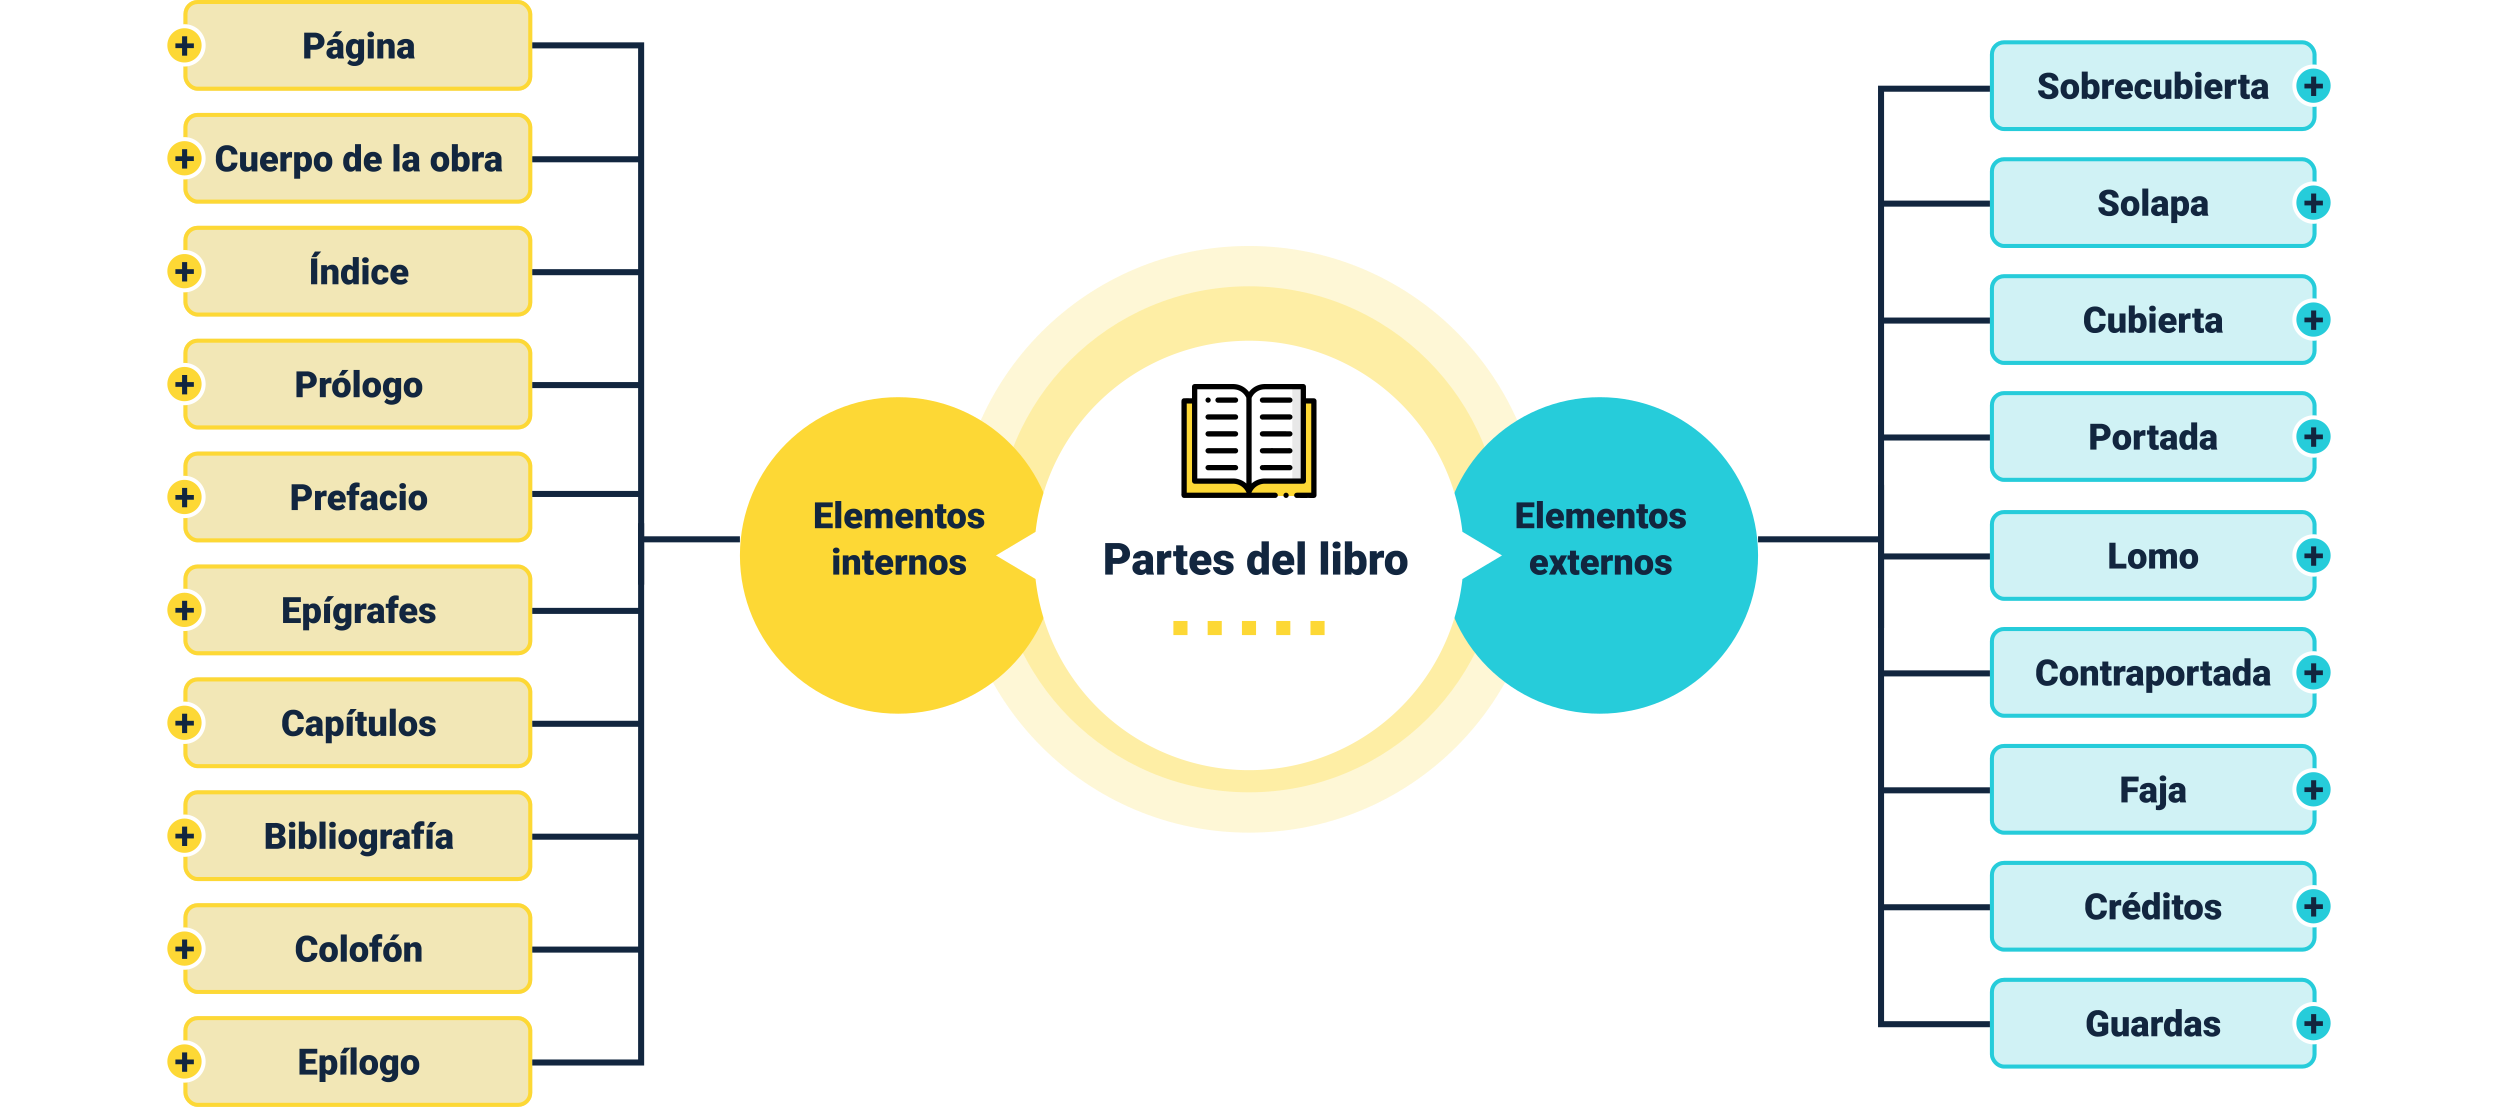 <svg xmlns="http://www.w3.org/2000/svg" width="1240" height="550"><defs><filter id="a" x="356.5" y="186.5" width="178" height="178" filterUnits="userSpaceOnUse"><feOffset dy="8"/><feGaussianBlur stdDeviation="3.5" result="b"/><feFlood flood-opacity=".161"/><feComposite operator="in" in2="b"/><feComposite in="SourceGraphic"/></filter><filter id="b" x="704.5" y="186.5" width="178" height="178" filterUnits="userSpaceOnUse"><feOffset dy="8"/><feGaussianBlur stdDeviation="3.5" result="d"/><feFlood flood-opacity=".161"/><feComposite operator="in" in2="d"/><feComposite in="SourceGraphic"/></filter><filter id="c" x="483.501" y="158.5" width="271.998" height="234" filterUnits="userSpaceOnUse"><feOffset dy="8"/><feGaussianBlur stdDeviation="3.5" result="f"/><feFlood flood-opacity=".161"/><feComposite operator="in" in2="f"/><feComposite in="SourceGraphic"/></filter></defs><path fill="#fff" d="M0 0h1240v550H0z"/><circle cx="145.5" cy="145.5" r="145.5" transform="translate(474 122)" fill="rgba(253,216,53,0.2)"/><circle cx="125.5" cy="125.5" r="125.5" transform="translate(494 142)" fill="rgba(253,216,53,0.3)"/><g filter="url(#a)"><circle cx="78.5" cy="78.5" r="78.5" transform="translate(367 189)" fill="#fdd835"/></g><g filter="url(#b)"><circle cx="78.5" cy="78.5" r="78.5" transform="translate(715 189)" fill="#26ccda"/></g><path d="M412.145 256.568h-4.852v3.059h5.73V262h-8.815v-12.8h8.833v2.382h-5.748v2.7h4.852Zm5.124 5.432H414.3v-13.5h2.971Zm6.425.176a4.889 4.889 0 0 1-3.542-1.305 4.507 4.507 0 0 1-1.354-3.4v-.246a5.84 5.84 0 0 1 .541-2.575 3.955 3.955 0 0 1 1.578-1.727 4.763 4.763 0 0 1 2.461-.611 4.117 4.117 0 0 1 3.164 1.244 4.887 4.887 0 0 1 1.158 3.469v1.151h-5.889a2.135 2.135 0 0 0 .694 1.257 2.066 2.066 0 0 0 1.389.457 2.662 2.662 0 0 0 2.2-.984l1.354 1.6a3.784 3.784 0 0 1-1.571 1.217 5.3 5.3 0 0 1-2.184.453Zm-.335-7.576q-1.3 0-1.547 1.723h2.988v-.229a1.467 1.467 0 0 0-.36-1.1 1.434 1.434 0 0 0-1.081-.394Zm8.332-2.109.1 1.116a3.27 3.27 0 0 1 2.709-1.293 2.407 2.407 0 0 1 2.438 1.433 3.165 3.165 0 0 1 2.795-1.433q2.892 0 2.971 3.5V262h-2.971v-6a1.813 1.813 0 0 0-.246-1.063 1.048 1.048 0 0 0-.9-.334 1.4 1.4 0 0 0-1.31.782l.009.123V262h-2.971v-5.985a1.906 1.906 0 0 0-.237-1.081 1.045 1.045 0 0 0-.905-.334 1.42 1.42 0 0 0-1.3.782V262h-2.962v-9.51ZM449 262.176a4.889 4.889 0 0 1-3.545-1.305 4.507 4.507 0 0 1-1.355-3.397v-.246a5.84 5.84 0 0 1 .541-2.575 3.955 3.955 0 0 1 1.579-1.728 4.763 4.763 0 0 1 2.461-.611 4.117 4.117 0 0 1 3.164 1.244 4.887 4.887 0 0 1 1.155 3.467v1.151h-5.884a2.135 2.135 0 0 0 .694 1.257 2.066 2.066 0 0 0 1.39.458 2.662 2.662 0 0 0 2.2-.984l1.354 1.6a3.784 3.784 0 0 1-1.573 1.216 5.3 5.3 0 0 1-2.181.453Zm-.337-7.576q-1.3 0-1.547 1.723h2.984v-.229a1.467 1.467 0 0 0-.36-1.1 1.434 1.434 0 0 0-1.077-.394Zm8.253-2.11.1 1.116a3.225 3.225 0 0 1 2.716-1.292 2.713 2.713 0 0 1 2.219.888 4.226 4.226 0 0 1 .76 2.672V262h-2.974v-6a1.6 1.6 0 0 0-.29-1.059 1.342 1.342 0 0 0-1.054-.341 1.413 1.413 0 0 0-1.292.686V262h-2.962v-9.51Zm10.884-2.364v2.364h1.564v2.057H467.8v4.353a1.111 1.111 0 0 0 .193.747 1.037 1.037 0 0 0 .765.211 4.345 4.345 0 0 0 .738-.053v2.116a5.466 5.466 0 0 1-1.67.255 3.1 3.1 0 0 1-2.259-.721 2.954 2.954 0 0 1-.729-2.188v-4.72h-1.216v-2.057h1.213v-2.364Zm2.092 7.031a5.613 5.613 0 0 1 .554-2.536 3.96 3.96 0 0 1 1.591-1.709 4.791 4.791 0 0 1 2.435-.6 4.373 4.373 0 0 1 3.366 1.323 5.076 5.076 0 0 1 1.23 3.6v.105a4.925 4.925 0 0 1-1.238 3.531 4.384 4.384 0 0 1-3.345 1.305 4.434 4.434 0 0 1-3.261-1.217 4.761 4.761 0 0 1-1.327-3.3Zm2.962.185a3.538 3.538 0 0 0 .413 1.934 1.376 1.376 0 0 0 1.222.615q1.582 0 1.617-2.435v-.3q-.006-2.556-1.638-2.556-1.485 0-1.608 2.206Zm12.5 1.986a.684.684 0 0 0-.4-.606 6.016 6.016 0 0 0-1.5-.475 6.853 6.853 0 0 1-1.832-.647 3.062 3.062 0 0 1-1.1-.971 2.319 2.319 0 0 1-.378-1.31 2.628 2.628 0 0 1 1.081-2.158 4.453 4.453 0 0 1 2.83-.848 4.934 4.934 0 0 1 3.023.853 2.666 2.666 0 0 1 1.143 2.241h-2.969q0-1.143-1.2-1.143a1.194 1.194 0 0 0-.782.259.8.8 0 0 0-.316.646.737.737 0 0 0 .387.642 3.654 3.654 0 0 0 1.235.4 10.671 10.671 0 0 1 1.49.378 2.706 2.706 0 0 1 2.139 2.651 2.491 2.491 0 0 1-1.156 2.118 5.068 5.068 0 0 1-2.993.817 5.172 5.172 0 0 1-2.18-.439 3.645 3.645 0 0 1-1.494-1.2 2.707 2.707 0 0 1-.536-1.591h2.769a1.145 1.145 0 0 0 .439.962 1.808 1.808 0 0 0 1.081.3 1.422 1.422 0 0 0 .91-.246.787.787 0 0 0 .304-.633ZM416.267 285H413.3v-9.51h2.971Zm-3.147-11.962a1.322 1.322 0 0 1 .457-1.038 1.724 1.724 0 0 1 1.187-.4 1.724 1.724 0 0 1 1.187.4 1.322 1.322 0 0 1 .457 1.037 1.322 1.322 0 0 1-.457 1.037 1.724 1.724 0 0 1-1.187.4 1.724 1.724 0 0 1-1.187-.4 1.322 1.322 0 0 1-.457-1.036Zm7.69 2.452.1 1.116a3.225 3.225 0 0 1 2.716-1.292 2.713 2.713 0 0 1 2.219.888 4.226 4.226 0 0 1 .76 2.672V285h-2.971v-6a1.6 1.6 0 0 0-.29-1.059 1.342 1.342 0 0 0-1.055-.338 1.413 1.413 0 0 0-1.289.682V285h-2.962v-9.51Zm10.881-2.364v2.364h1.564v2.057h-1.564v4.353a1.111 1.111 0 0 0 .193.747 1.037 1.037 0 0 0 .765.211 4.345 4.345 0 0 0 .738-.053v2.118a5.466 5.466 0 0 1-1.67.255 3.1 3.1 0 0 1-2.259-.721 2.954 2.954 0 0 1-.729-2.188v-4.72h-1.213v-2.059h1.213v-2.364Zm7.33 12.05a4.889 4.889 0 0 1-3.542-1.305 4.507 4.507 0 0 1-1.354-3.4v-.246a5.84 5.84 0 0 1 .541-2.575 3.955 3.955 0 0 1 1.578-1.727 4.763 4.763 0 0 1 2.461-.611 4.117 4.117 0 0 1 3.164 1.244 4.887 4.887 0 0 1 1.16 3.467v1.151h-5.888a2.135 2.135 0 0 0 .694 1.257 2.066 2.066 0 0 0 1.389.457 2.662 2.662 0 0 0 2.2-.984l1.354 1.6a3.784 3.784 0 0 1-1.569 1.217 5.3 5.3 0 0 1-2.188.455Zm-.333-7.576q-1.3 0-1.547 1.723h2.988v-.229a1.467 1.467 0 0 0-.36-1.1 1.434 1.434 0 0 0-1.081-.394Zm11.285.571L449 278.1a1.752 1.752 0 0 0-1.793.879V285h-2.965v-9.51h2.778l.1 1.222a2.294 2.294 0 0 1 2.083-1.4 2.888 2.888 0 0 1 .826.105Zm3.788-2.681.1 1.116a3.225 3.225 0 0 1 2.716-1.292 2.713 2.713 0 0 1 2.219.888 4.226 4.226 0 0 1 .76 2.672V285h-2.974v-6a1.6 1.6 0 0 0-.29-1.059 1.342 1.342 0 0 0-1.055-.341 1.413 1.413 0 0 0-1.292.686V285h-2.962v-9.51Zm7.058 4.667a5.613 5.613 0 0 1 .554-2.536 3.96 3.96 0 0 1 1.591-1.709 4.791 4.791 0 0 1 2.435-.6 4.373 4.373 0 0 1 3.366 1.323 5.076 5.076 0 0 1 1.23 3.6v.105a4.925 4.925 0 0 1-1.235 3.529 4.384 4.384 0 0 1-3.344 1.305 4.434 4.434 0 0 1-3.261-1.217 4.761 4.761 0 0 1-1.327-3.3Zm2.962.185a3.538 3.538 0 0 0 .413 1.934 1.376 1.376 0 0 0 1.222.615q1.582 0 1.617-2.435v-.3q0-2.558-1.635-2.558-1.485 0-1.608 2.206Zm12.5 1.986a.684.684 0 0 0-.4-.606 6.016 6.016 0 0 0-1.5-.475 6.853 6.853 0 0 1-1.828-.646 3.062 3.062 0 0 1-1.1-.971 2.319 2.319 0 0 1-.378-1.31 2.628 2.628 0 0 1 1.081-2.158 4.453 4.453 0 0 1 2.83-.848 4.934 4.934 0 0 1 3.023.853 2.666 2.666 0 0 1 1.143 2.241h-2.97q0-1.143-1.2-1.143a1.194 1.194 0 0 0-.782.259.8.8 0 0 0-.316.646.737.737 0 0 0 .387.642 3.654 3.654 0 0 0 1.235.4 10.671 10.671 0 0 1 1.49.378 2.706 2.706 0 0 1 2.145 2.646 2.491 2.491 0 0 1-1.156 2.118 5.068 5.068 0 0 1-2.993.817 5.172 5.172 0 0 1-2.18-.439 3.645 3.645 0 0 1-1.494-1.2 2.707 2.707 0 0 1-.536-1.591h2.769a1.145 1.145 0 0 0 .439.962 1.808 1.808 0 0 0 1.081.3 1.422 1.422 0 0 0 .91-.246.787.787 0 0 0 .297-.629ZM760.145 256.568h-4.852v3.059h5.73V262h-8.815v-12.8h8.833v2.382h-5.748v2.7h4.852Zm5.124 5.432H762.3v-13.5h2.971Zm6.425.176a4.889 4.889 0 0 1-3.542-1.305 4.507 4.507 0 0 1-1.354-3.4v-.246a5.84 5.84 0 0 1 .541-2.575 3.955 3.955 0 0 1 1.578-1.727 4.763 4.763 0 0 1 2.461-.611 4.117 4.117 0 0 1 3.164 1.244 4.887 4.887 0 0 1 1.158 3.469v1.151h-5.889a2.135 2.135 0 0 0 .694 1.257 2.066 2.066 0 0 0 1.389.457 2.662 2.662 0 0 0 2.2-.984l1.354 1.6a3.784 3.784 0 0 1-1.571 1.217 5.3 5.3 0 0 1-2.184.453Zm-.335-7.576q-1.3 0-1.547 1.723h2.988v-.229a1.467 1.467 0 0 0-.36-1.1 1.434 1.434 0 0 0-1.081-.394Zm8.332-2.109.1 1.116a3.27 3.27 0 0 1 2.709-1.293 2.407 2.407 0 0 1 2.438 1.433 3.165 3.165 0 0 1 2.795-1.433q2.892 0 2.971 3.5V262h-2.971v-6a1.813 1.813 0 0 0-.246-1.063 1.048 1.048 0 0 0-.9-.334 1.4 1.4 0 0 0-1.31.782l.009.123V262h-2.971v-5.985a1.906 1.906 0 0 0-.237-1.081 1.045 1.045 0 0 0-.905-.334 1.42 1.42 0 0 0-1.3.782V262h-2.962v-9.51ZM797 262.176a4.889 4.889 0 0 1-3.545-1.305 4.507 4.507 0 0 1-1.355-3.397v-.246a5.84 5.84 0 0 1 .541-2.575 3.955 3.955 0 0 1 1.579-1.728 4.763 4.763 0 0 1 2.461-.611 4.117 4.117 0 0 1 3.164 1.244 4.887 4.887 0 0 1 1.155 3.467v1.151h-5.884a2.135 2.135 0 0 0 .694 1.257 2.066 2.066 0 0 0 1.39.458 2.662 2.662 0 0 0 2.2-.984l1.354 1.6a3.784 3.784 0 0 1-1.573 1.216 5.3 5.3 0 0 1-2.181.453Zm-.337-7.576q-1.3 0-1.547 1.723h2.984v-.229a1.467 1.467 0 0 0-.36-1.1 1.434 1.434 0 0 0-1.077-.394Zm8.253-2.11.1 1.116a3.225 3.225 0 0 1 2.716-1.292 2.713 2.713 0 0 1 2.219.888 4.226 4.226 0 0 1 .76 2.672V262h-2.974v-6a1.6 1.6 0 0 0-.29-1.059 1.342 1.342 0 0 0-1.054-.341 1.413 1.413 0 0 0-1.292.686V262h-2.962v-9.51Zm10.884-2.364v2.364h1.564v2.057H815.8v4.353a1.111 1.111 0 0 0 .193.747 1.037 1.037 0 0 0 .765.211 4.345 4.345 0 0 0 .738-.053v2.116a5.466 5.466 0 0 1-1.67.255 3.1 3.1 0 0 1-2.259-.721 2.954 2.954 0 0 1-.729-2.188v-4.72h-1.216v-2.057h1.213v-2.364Zm2.092 7.031a5.613 5.613 0 0 1 .554-2.536 3.96 3.96 0 0 1 1.591-1.709 4.791 4.791 0 0 1 2.435-.6 4.373 4.373 0 0 1 3.366 1.323 5.076 5.076 0 0 1 1.23 3.6v.105a4.925 4.925 0 0 1-1.238 3.531 4.384 4.384 0 0 1-3.345 1.305 4.434 4.434 0 0 1-3.261-1.217 4.761 4.761 0 0 1-1.327-3.3Zm2.962.185a3.538 3.538 0 0 0 .413 1.934 1.376 1.376 0 0 0 1.222.615q1.582 0 1.617-2.435v-.3q-.006-2.556-1.638-2.556-1.485 0-1.608 2.206Zm12.5 1.986a.684.684 0 0 0-.4-.606 6.016 6.016 0 0 0-1.5-.475 6.853 6.853 0 0 1-1.832-.647 3.062 3.062 0 0 1-1.1-.971 2.319 2.319 0 0 1-.378-1.31 2.628 2.628 0 0 1 1.081-2.158 4.453 4.453 0 0 1 2.83-.848 4.934 4.934 0 0 1 3.023.853 2.666 2.666 0 0 1 1.143 2.241h-2.969q0-1.143-1.2-1.143a1.194 1.194 0 0 0-.782.259.8.8 0 0 0-.316.646.737.737 0 0 0 .387.642 3.654 3.654 0 0 0 1.235.4 10.671 10.671 0 0 1 1.49.378 2.706 2.706 0 0 1 2.139 2.651 2.491 2.491 0 0 1-1.156 2.118 5.068 5.068 0 0 1-2.993.817 5.172 5.172 0 0 1-2.18-.439 3.645 3.645 0 0 1-1.494-1.2 2.707 2.707 0 0 1-.536-1.591h2.769a1.145 1.145 0 0 0 .439.962 1.808 1.808 0 0 0 1.081.3 1.422 1.422 0 0 0 .91-.246.787.787 0 0 0 .304-.633Zm-69.593 25.848a4.889 4.889 0 0 1-3.542-1.305 4.507 4.507 0 0 1-1.354-3.4v-.246a5.84 5.84 0 0 1 .541-2.575 3.955 3.955 0 0 1 1.578-1.727 4.763 4.763 0 0 1 2.461-.611 4.117 4.117 0 0 1 3.164 1.244 4.887 4.887 0 0 1 1.16 3.467v1.151h-5.889a2.135 2.135 0 0 0 .694 1.257 2.066 2.066 0 0 0 1.389.457 2.662 2.662 0 0 0 2.2-.984l1.354 1.6a3.784 3.784 0 0 1-1.569 1.217 5.3 5.3 0 0 1-2.187.455Zm-.334-7.576q-1.3 0-1.547 1.723h2.988v-.229a1.467 1.467 0 0 0-.36-1.1 1.434 1.434 0 0 0-1.081-.394Zm9.387.51 1.38-2.619h3.076l-2.5 4.632 2.623 4.877H774.3l-1.494-2.812-1.469 2.812h-3.111l2.637-4.878-2.5-4.632h3.111Zm8.859-4.983v2.363h1.564v2.057h-1.564v4.353a1.111 1.111 0 0 0 .193.747 1.037 1.037 0 0 0 .765.211 4.345 4.345 0 0 0 .738-.053v2.118a5.466 5.466 0 0 1-1.67.255 3.1 3.1 0 0 1-2.259-.721 2.954 2.954 0 0 1-.729-2.188v-4.72H777.5v-2.059h1.213v-2.364ZM789 285.176a4.889 4.889 0 0 1-3.542-1.305 4.507 4.507 0 0 1-1.354-3.4v-.246a5.84 5.84 0 0 1 .541-2.575 3.955 3.955 0 0 1 1.578-1.727 4.763 4.763 0 0 1 2.461-.611 4.117 4.117 0 0 1 3.164 1.244 4.887 4.887 0 0 1 1.16 3.467v1.151h-5.885a2.135 2.135 0 0 0 .694 1.257 2.066 2.066 0 0 0 1.389.457 2.662 2.662 0 0 0 2.2-.984l1.354 1.6a3.784 3.784 0 0 1-1.569 1.217 5.3 5.3 0 0 1-2.191.455Zm-.331-7.576q-1.3 0-1.547 1.723h2.988v-.229a1.467 1.467 0 0 0-.36-1.1 1.434 1.434 0 0 0-1.081-.394Zm11.285.571-.976-.07a1.752 1.752 0 0 0-1.793.879V285h-2.961v-9.51H797l.1 1.222a2.294 2.294 0 0 1 2.083-1.4 2.888 2.888 0 0 1 .826.105Zm3.789-2.681.1 1.116a3.225 3.225 0 0 1 2.716-1.292 2.713 2.713 0 0 1 2.219.888 4.226 4.226 0 0 1 .76 2.672V285h-2.974v-6a1.6 1.6 0 0 0-.29-1.059 1.342 1.342 0 0 0-1.055-.338 1.413 1.413 0 0 0-1.292.686V285h-2.962v-9.51Zm7.057 4.667a5.613 5.613 0 0 1 .554-2.536 3.96 3.96 0 0 1 1.591-1.709 4.791 4.791 0 0 1 2.435-.6 4.373 4.373 0 0 1 3.366 1.323 5.076 5.076 0 0 1 1.23 3.6v.105a4.925 4.925 0 0 1-1.235 3.529 4.384 4.384 0 0 1-3.341 1.307 4.434 4.434 0 0 1-3.261-1.217 4.761 4.761 0 0 1-1.327-3.3Zm2.962.185a3.538 3.538 0 0 0 .413 1.934 1.376 1.376 0 0 0 1.222.615q1.582 0 1.617-2.435v-.3q0-2.558-1.635-2.558-1.485 0-1.608 2.206Zm12.5 1.986a.684.684 0 0 0-.4-.606 6.016 6.016 0 0 0-1.5-.475 6.853 6.853 0 0 1-1.828-.646 3.062 3.062 0 0 1-1.1-.971 2.319 2.319 0 0 1-.378-1.31 2.628 2.628 0 0 1 1.081-2.158 4.453 4.453 0 0 1 2.83-.848 4.934 4.934 0 0 1 3.023.853 2.666 2.666 0 0 1 1.143 2.241h-2.969q0-1.143-1.2-1.143a1.194 1.194 0 0 0-.782.259.8.8 0 0 0-.316.646.737.737 0 0 0 .387.642 3.654 3.654 0 0 0 1.235.4 10.671 10.671 0 0 1 1.49.378 2.706 2.706 0 0 1 2.145 2.646 2.491 2.491 0 0 1-1.156 2.118 5.068 5.068 0 0 1-2.993.817 5.172 5.172 0 0 1-2.18-.439 3.645 3.645 0 0 1-1.494-1.2 2.707 2.707 0 0 1-.536-1.591h2.769a1.145 1.145 0 0 0 .439.962 1.808 1.808 0 0 0 1.081.3 1.422 1.422 0 0 0 .91-.246.787.787 0 0 0 .297-.629Z" fill="#12263f"/><g filter="url(#c)"><path d="M513.635 279.206 494 267.5l19.635-11.706a106.511 106.511 0 0 1 211.728 0L745 267.5l-19.635 11.705a106.51 106.51 0 0 1-211.728 0Z" fill="#fff"/></g><path d="M551.952 279.693V285h-3.77v-15.641h6.241a7.269 7.269 0 0 1 3.174.661 4.979 4.979 0 0 1 2.138 1.88 5.134 5.134 0 0 1 .757 2.766 4.526 4.526 0 0 1-1.638 3.658 6.8 6.8 0 0 1-4.5 1.37Zm0-2.911h2.471a2.33 2.33 0 0 0 1.67-.548 2.035 2.035 0 0 0 .575-1.547 2.516 2.516 0 0 0-.591-1.751 2.092 2.092 0 0 0-1.611-.666h-2.514ZM568.764 285a4.087 4.087 0 0 1-.344-1.042 3.366 3.366 0 0 1-2.793 1.257 4.124 4.124 0 0 1-2.793-.994 3.163 3.163 0 0 1-1.149-2.5 3.251 3.251 0 0 1 1.4-2.857 7.114 7.114 0 0 1 4.057-.964h1.117v-.615q0-1.608-1.386-1.608a1.133 1.133 0 0 0-1.289 1.273h-3.62a3.245 3.245 0 0 1 1.436-2.736 6.027 6.027 0 0 1 3.658-1.051 5.284 5.284 0 0 1 3.513 1.085 3.772 3.772 0 0 1 1.319 2.975v5.146a5.269 5.269 0 0 0 .494 2.449V285Zm-2.264-2.363a2.019 2.019 0 0 0 1.123-.29 1.818 1.818 0 0 0 .639-.655v-1.859h-1.056q-1.891 0-1.891 1.7a1.036 1.036 0 0 0 .333.8 1.205 1.205 0 0 0 .852.304Zm14.424-5.984-1.192-.086a2.142 2.142 0 0 0-2.192 1.075V285h-3.62v-11.623h3.395l.118 1.493a2.8 2.8 0 0 1 2.546-1.708 3.53 3.53 0 0 1 1.01.129Zm6.059-6.166v2.89h1.912v2.514h-1.913v5.317a1.358 1.358 0 0 0 .236.913 1.268 1.268 0 0 0 .935.258 5.311 5.311 0 0 0 .9-.064v2.585a6.681 6.681 0 0 1-2.041.312 3.792 3.792 0 0 1-2.761-.881 3.61 3.61 0 0 1-.892-2.675v-5.765h-1.479v-2.514h1.482v-2.89Zm8.958 14.728a5.975 5.975 0 0 1-4.329-1.6 5.509 5.509 0 0 1-1.654-4.152v-.3a7.138 7.138 0 0 1 .661-3.147 4.834 4.834 0 0 1 1.928-2.111 5.821 5.821 0 0 1 3.008-.747 5.031 5.031 0 0 1 3.867 1.52 5.973 5.973 0 0 1 1.418 4.242v1.407h-7.2a2.609 2.609 0 0 0 .849 1.536 2.525 2.525 0 0 0 1.7.559 3.254 3.254 0 0 0 2.686-1.2l1.654 1.955a4.624 4.624 0 0 1-1.918 1.485 6.48 6.48 0 0 1-2.67.553Zm-.408-9.26q-1.59 0-1.891 2.105h3.652v-.279a1.793 1.793 0 0 0-.44-1.348 1.753 1.753 0 0 0-1.321-.478Zm12.848 5.779a.836.836 0 0 0-.483-.741 7.353 7.353 0 0 0-1.837-.58 8.376 8.376 0 0 1-2.234-.79 3.743 3.743 0 0 1-1.343-1.187 2.835 2.835 0 0 1-.462-1.6 3.212 3.212 0 0 1 1.321-2.636 5.443 5.443 0 0 1 3.457-1.038 6.03 6.03 0 0 1 3.7 1.038 3.258 3.258 0 0 1 1.4 2.739h-3.637q0-1.4-1.472-1.4a1.459 1.459 0 0 0-.956.317.981.981 0 0 0-.387.79.9.9 0 0 0 .473.784 4.466 4.466 0 0 0 1.509.494 13.042 13.042 0 0 1 1.821.462q2.621.9 2.621 3.233a3.044 3.044 0 0 1-1.413 2.597 6.2 6.2 0 0 1-3.658 1 6.322 6.322 0 0 1-2.664-.537 4.455 4.455 0 0 1-1.826-1.461 3.308 3.308 0 0 1-.655-1.944h3.384a1.4 1.4 0 0 0 .537 1.176 2.209 2.209 0 0 0 1.321.371 1.738 1.738 0 0 0 1.112-.3.962.962 0 0 0 .371-.787Zm10.205-2.634a7.1 7.1 0 0 1 1.192-4.351 3.925 3.925 0 0 1 3.33-1.59 3.338 3.338 0 0 1 2.621 1.225V268.5h3.631V285h-3.255l-.183-1.246a3.428 3.428 0 0 1-2.835 1.461 3.918 3.918 0 0 1-3.287-1.59 7.325 7.325 0 0 1-1.214-4.525Zm3.62.226q0 3.094 1.8 3.094a1.782 1.782 0 0 0 1.719-1.01v-4.424a1.734 1.734 0 0 0-1.7-1.031q-1.676 0-1.815 2.707Zm14.835 5.889a5.975 5.975 0 0 1-4.329-1.6 5.509 5.509 0 0 1-1.654-4.152v-.3a7.138 7.138 0 0 1 .661-3.147 4.834 4.834 0 0 1 1.928-2.111 5.821 5.821 0 0 1 3.008-.747 5.031 5.031 0 0 1 3.867 1.52 5.973 5.973 0 0 1 1.417 4.242v1.407h-7.2a2.609 2.609 0 0 0 .849 1.536 2.525 2.525 0 0 0 1.7.559 3.254 3.254 0 0 0 2.686-1.2l1.654 1.955a4.624 4.624 0 0 1-1.918 1.485 6.48 6.48 0 0 1-2.669.553Zm-.408-9.26q-1.59 0-1.891 2.105h3.652v-.279a1.793 1.793 0 0 0-.44-1.348 1.753 1.753 0 0 0-1.321-.478ZM647.214 285h-3.631v-16.5h3.631Zm11.526 0h-3.631v-16.5h3.631Zm6.048 0h-3.631v-11.623h3.631Zm-3.846-14.62a1.616 1.616 0 0 1 .559-1.268 2.108 2.108 0 0 1 1.45-.494 2.108 2.108 0 0 1 1.45.494 1.616 1.616 0 0 1 .559 1.268 1.616 1.616 0 0 1-.559 1.268 2.108 2.108 0 0 1-1.45.494 2.108 2.108 0 0 1-1.45-.494 1.616 1.616 0 0 1-.559-1.268Zm16.865 8.905a7.084 7.084 0 0 1-1.182 4.394 3.958 3.958 0 0 1-3.325 1.536 3.435 3.435 0 0 1-2.857-1.407l-.155 1.192h-3.244v-16.5h3.62v5.812a3.314 3.314 0 0 1 2.61-1.149 3.959 3.959 0 0 1 3.352 1.558 7.121 7.121 0 0 1 1.182 4.379Zm-3.631-.231a4.725 4.725 0 0 0-.446-2.386 1.5 1.5 0 0 0-1.37-.713 1.733 1.733 0 0 0-1.7.933v4.612a1.743 1.743 0 0 0 1.719.922 1.537 1.537 0 0 0 1.621-1.244 8.933 8.933 0 0 0 .177-2.124Zm12.257-2.4-1.192-.086a2.142 2.142 0 0 0-2.191 1.074V285h-3.62v-11.623h3.395l.118 1.493a2.8 2.8 0 0 1 2.546-1.708 3.53 3.53 0 0 1 1.01.129Zm.462 2.428a6.86 6.86 0 0 1 .677-3.1 4.84 4.84 0 0 1 1.944-2.089 5.856 5.856 0 0 1 2.976-.73 5.344 5.344 0 0 1 4.114 1.617 6.2 6.2 0 0 1 1.5 4.4v.129a6.019 6.019 0 0 1-1.506 4.311 5.359 5.359 0 0 1-4.087 1.6 5.42 5.42 0 0 1-3.985-1.488 5.819 5.819 0 0 1-1.622-4.034Zm3.62.226a4.325 4.325 0 0 0 .5 2.363 1.682 1.682 0 0 0 1.493.752q1.934 0 1.977-2.976v-.365q0-3.126-2-3.126-1.815 0-1.966 2.7Z" fill="#12263f"/><g fill="#fdd835"><path d="M582 308h7v7h-7zM599 308h7v7h-7zM616 308h7v7h-7zM633 308h7v7h-7zM650 308h7v7h-7z"/></g><g transform="translate(987 20)" fill="#d0f2f5" stroke="#26ccda" stroke-width="2"><rect width="162" height="45" rx="7" stroke="none"/><rect x="1" y="1" width="160" height="43" rx="6" fill="none"/></g><g transform="translate(987 78)" fill="#d0f2f5" stroke="#26ccda" stroke-width="2"><rect width="162" height="45" rx="7" stroke="none"/><rect x="1" y="1" width="160" height="43" rx="6" fill="none"/></g><g transform="translate(987 136)" fill="#d0f2f5" stroke="#26ccda" stroke-width="2"><rect width="162" height="45" rx="7" stroke="none"/><rect x="1" y="1" width="160" height="43" rx="6" fill="none"/></g><g transform="translate(987 194)" fill="#d0f2f5" stroke="#26ccda" stroke-width="2"><rect width="162" height="45" rx="7" stroke="none"/><rect x="1" y="1" width="160" height="43" rx="6" fill="none"/></g><g transform="translate(987 253)" fill="#d0f2f5" stroke="#26ccda" stroke-width="2"><rect width="162" height="45" rx="7" stroke="none"/><rect x="1" y="1" width="160" height="43" rx="6" fill="none"/></g><g transform="translate(987 311)" fill="#d0f2f5" stroke="#26ccda" stroke-width="2"><rect width="162" height="45" rx="7" stroke="none"/><rect x="1" y="1" width="160" height="43" rx="6" fill="none"/></g><g transform="translate(987 369)" fill="#d0f2f5" stroke="#26ccda" stroke-width="2"><rect width="162" height="45" rx="7" stroke="none"/><rect x="1" y="1" width="160" height="43" rx="6" fill="none"/></g><g transform="translate(987 427)" fill="#d0f2f5" stroke="#26ccda" stroke-width="2"><rect width="162" height="45" rx="7" stroke="none"/><rect x="1" y="1" width="160" height="43" rx="6" fill="none"/></g><g transform="translate(987 485)" fill="#d0f2f5" stroke="#26ccda" stroke-width="2"><rect width="162" height="45" rx="7" stroke="none"/><rect x="1" y="1" width="160" height="43" rx="6" fill="none"/></g><path d="M1017.9 45.6a1.268 1.268 0 0 0-.479-1.055 5.954 5.954 0 0 0-1.683-.782 16.147 16.147 0 0 1-1.969-.782q-2.489-1.223-2.489-3.359a3.011 3.011 0 0 1 .62-1.876 4.008 4.008 0 0 1 1.753-1.266 6.823 6.823 0 0 1 2.549-.453 5.969 5.969 0 0 1 2.474.492 3.917 3.917 0 0 1 1.7 1.4 3.661 3.661 0 0 1 .607 2.081h-3.076a1.547 1.547 0 0 0-.479-1.213 1.867 1.867 0 0 0-1.3-.431 2.106 2.106 0 0 0-1.305.365 1.119 1.119 0 0 0-.479.927 1.127 1.127 0 0 0 .527.892 6.65 6.65 0 0 0 1.854.826 11.36 11.36 0 0 1 2.18.918 3.663 3.663 0 0 1 2.074 3.3 3.125 3.125 0 0 1-1.262 2.634 5.629 5.629 0 0 1-3.472.958 6.888 6.888 0 0 1-2.817-.558 4.247 4.247 0 0 1-1.9-1.529 3.985 3.985 0 0 1-.637-2.237h3.094a1.963 1.963 0 0 0 .532 1.516 2.513 2.513 0 0 0 1.727.488 1.985 1.985 0 0 0 1.208-.33 1.088 1.088 0 0 0 .448-.926Zm4.157-1.441a5.613 5.613 0 0 1 .554-2.536 3.96 3.96 0 0 1 1.589-1.711 4.791 4.791 0 0 1 2.435-.6 4.373 4.373 0 0 1 3.365 1.325 5.076 5.076 0 0 1 1.23 3.6v.105a4.925 4.925 0 0 1-1.23 3.529 4.384 4.384 0 0 1-3.348 1.305 4.434 4.434 0 0 1-3.261-1.217 4.761 4.761 0 0 1-1.327-3.3Zm2.962.185a3.538 3.538 0 0 0 .413 1.934 1.376 1.376 0 0 0 1.222.615q1.582 0 1.617-2.435v-.3q0-2.558-1.635-2.558-1.485 0-1.608 2.206Zm16.348-.018a5.8 5.8 0 0 1-.967 3.593 3.238 3.238 0 0 1-2.727 1.257 2.81 2.81 0 0 1-2.338-1.152l-.123.976h-2.654V35.5h2.962v4.755a2.711 2.711 0 0 1 2.136-.94 3.239 3.239 0 0 1 2.744 1.274 5.826 5.826 0 0 1 .967 3.586Zm-2.971-.189a3.866 3.866 0 0 0-.365-1.952 1.229 1.229 0 0 0-1.122-.585 1.418 1.418 0 0 0-1.389.763v3.773a1.426 1.426 0 0 0 1.406.755 1.258 1.258 0 0 0 1.327-1.018 7.309 7.309 0 0 0 .141-1.738Zm10.028-1.964-.976-.07a1.752 1.752 0 0 0-1.793.879V49h-2.962v-9.51h2.777l.1 1.222a2.294 2.294 0 0 1 2.083-1.4 2.888 2.888 0 0 1 .826.105Zm5.5 7a4.889 4.889 0 0 1-3.542-1.305 4.507 4.507 0 0 1-1.354-3.4v-.246a5.84 5.84 0 0 1 .541-2.575 3.955 3.955 0 0 1 1.578-1.727 4.763 4.763 0 0 1 2.461-.611 4.117 4.117 0 0 1 3.164 1.244 4.887 4.887 0 0 1 1.16 3.467v1.151h-5.889a2.135 2.135 0 0 0 .694 1.257 2.066 2.066 0 0 0 1.389.457 2.662 2.662 0 0 0 2.2-.984l1.354 1.6a3.784 3.784 0 0 1-1.572 1.222 5.3 5.3 0 0 1-2.184.453Zm-.334-7.573q-1.3 0-1.547 1.723h2.988v-.229a1.467 1.467 0 0 0-.36-1.1 1.434 1.434 0 0 0-1.081-.394Zm9.554 5.291a1.317 1.317 0 0 0 .967-.338 1.241 1.241 0 0 0 .334-.945h2.777a3.288 3.288 0 0 1-1.122 2.566 4.168 4.168 0 0 1-2.887 1 4.22 4.22 0 0 1-3.27-1.3 5.125 5.125 0 0 1-1.2-3.6v-.123a5.792 5.792 0 0 1 .538-2.551 3.872 3.872 0 0 1 1.534-1.7 4.573 4.573 0 0 1 2.373-.593 4.116 4.116 0 0 1 2.944 1.036 3.647 3.647 0 0 1 1.09 2.786h-2.777a1.626 1.626 0 0 0-.361-1.129 1.244 1.244 0 0 0-.967-.4q-1.151 0-1.345 1.468a10.357 10.357 0 0 0-.062 1.283 4.068 4.068 0 0 0 .343 1.986 1.187 1.187 0 0 0 1.091.554Zm11 1.081a3.054 3.054 0 0 1-2.544 1.204 3 3 0 0 1-2.37-.91 3.826 3.826 0 0 1-.8-2.615V39.49h2.958v6.179a1.065 1.065 0 0 0 1.187 1.222 1.548 1.548 0 0 0 1.45-.729V39.49H1077V49h-2.773Zm13.311-3.648a5.8 5.8 0 0 1-.967 3.595 3.238 3.238 0 0 1-2.725 1.257 2.81 2.81 0 0 1-2.338-1.152l-.125.976h-2.652V35.5h2.962v4.755a2.711 2.711 0 0 1 2.136-.94 3.239 3.239 0 0 1 2.742 1.274 5.826 5.826 0 0 1 .967 3.586Zm-2.971-.189a3.866 3.866 0 0 0-.365-1.952A1.229 1.229 0 0 0 1083 41.6a1.418 1.418 0 0 0-1.389.763v3.773a1.426 1.426 0 0 0 1.406.755 1.258 1.258 0 0 0 1.327-1.018 7.309 7.309 0 0 0 .14-1.738Zm7.4 4.865h-2.97v-9.51h2.971Zm-3.146-11.962a1.322 1.322 0 0 1 .457-1.038 1.724 1.724 0 0 1 1.187-.4 1.724 1.724 0 0 1 1.187.4 1.322 1.322 0 0 1 .457 1.037 1.322 1.322 0 0 1-.457 1.037 1.724 1.724 0 0 1-1.187.4 1.724 1.724 0 0 1-1.187-.4 1.322 1.322 0 0 1-.457-1.036Zm9.571 12.138a4.889 4.889 0 0 1-3.542-1.305 4.507 4.507 0 0 1-1.354-3.4v-.246a5.84 5.84 0 0 1 .541-2.575 3.955 3.955 0 0 1 1.578-1.727 4.763 4.763 0 0 1 2.461-.611 4.117 4.117 0 0 1 3.164 1.244 4.887 4.887 0 0 1 1.16 3.467v1.151h-5.889a2.135 2.135 0 0 0 .694 1.257 2.066 2.066 0 0 0 1.389.457 2.662 2.662 0 0 0 2.2-.984l1.354 1.6a3.784 3.784 0 0 1-1.572 1.219 5.3 5.3 0 0 1-2.184.453Zm-.334-7.576q-1.3 0-1.547 1.723h2.988v-.229a1.467 1.467 0 0 0-.36-1.1 1.434 1.434 0 0 0-1.081-.394Zm11.285.571-.976-.07a1.752 1.752 0 0 0-1.793.879V49h-2.961v-9.51h2.777l.1 1.222a2.294 2.294 0 0 1 2.083-1.4 2.888 2.888 0 0 1 .826.105Zm4.957-5.045v2.364h1.564v2.057h-1.564V45.9a1.111 1.111 0 0 0 .193.747 1.037 1.037 0 0 0 .765.211 4.345 4.345 0 0 0 .738-.053v2.116a5.466 5.466 0 0 1-1.67.255 3.1 3.1 0 0 1-2.259-.721 2.954 2.954 0 0 1-.729-2.188v-4.72h-1.213V39.49h1.213v-2.364ZM1122.3 49a3.344 3.344 0 0 1-.281-.853 2.754 2.754 0 0 1-2.282 1.029 3.374 3.374 0 0 1-2.285-.813 2.588 2.588 0 0 1-.94-2.043 2.66 2.66 0 0 1 1.143-2.338 5.821 5.821 0 0 1 3.322-.791h.914v-.5q0-1.316-1.134-1.316a.927.927 0 0 0-1.057 1.038h-2.96a2.655 2.655 0 0 1 1.173-2.239 4.931 4.931 0 0 1 2.993-.86 4.323 4.323 0 0 1 2.874.886 3.086 3.086 0 0 1 1.081 2.435v4.21a4.311 4.311 0 0 0 .4 2V49Zm-1.851-1.934a1.652 1.652 0 0 0 .918-.237 1.487 1.487 0 0 0 .523-.536v-1.521h-.861q-1.547 0-1.547 1.389a.848.848 0 0 0 .272.655.986.986 0 0 0 .695.25ZM1047.785 103.6a1.268 1.268 0 0 0-.479-1.055 5.954 5.954 0 0 0-1.683-.782 16.147 16.147 0 0 1-1.969-.782q-2.487-1.222-2.487-3.357a3.011 3.011 0 0 1 .62-1.876 4.008 4.008 0 0 1 1.753-1.268 6.823 6.823 0 0 1 2.549-.453 5.969 5.969 0 0 1 2.474.492 3.917 3.917 0 0 1 1.7 1.4 3.661 3.661 0 0 1 .607 2.081h-3.076a1.547 1.547 0 0 0-.479-1.213 1.867 1.867 0 0 0-1.3-.431 2.106 2.106 0 0 0-1.305.365 1.119 1.119 0 0 0-.479.927 1.127 1.127 0 0 0 .527.892 6.65 6.65 0 0 0 1.854.826 11.36 11.36 0 0 1 2.18.918 3.663 3.663 0 0 1 2.074 3.3 3.125 3.125 0 0 1-1.266 2.634 5.629 5.629 0 0 1-3.472.958 6.888 6.888 0 0 1-2.817-.558 4.247 4.247 0 0 1-1.9-1.529 3.985 3.985 0 0 1-.637-2.237h3.094a1.963 1.963 0 0 0 .532 1.516 2.513 2.513 0 0 0 1.727.488 1.985 1.985 0 0 0 1.208-.33 1.088 1.088 0 0 0 .45-.926Zm4.157-1.441a5.613 5.613 0 0 1 .558-2.537 3.96 3.96 0 0 1 1.591-1.709 4.791 4.791 0 0 1 2.435-.6 4.373 4.373 0 0 1 3.362 1.324 5.076 5.076 0 0 1 1.23 3.6v.105a4.925 4.925 0 0 1-1.235 3.529 4.384 4.384 0 0 1-3.344 1.305 4.434 4.434 0 0 1-3.261-1.217 4.761 4.761 0 0 1-1.327-3.3Zm2.962.185a3.538 3.538 0 0 0 .413 1.934 1.376 1.376 0 0 0 1.222.615q1.582 0 1.617-2.435v-.3q0-2.558-1.635-2.558-1.485 0-1.608 2.206Zm10.644 4.656h-2.971V93.5h2.971Zm7.181 0a3.344 3.344 0 0 1-.281-.853 2.754 2.754 0 0 1-2.286 1.029 3.374 3.374 0 0 1-2.285-.813 2.588 2.588 0 0 1-.94-2.043 2.66 2.66 0 0 1 1.142-2.339 5.821 5.821 0 0 1 3.321-.791h.914v-.5q0-1.316-1.134-1.316a.927.927 0 0 0-1.053 1.039h-2.962a2.655 2.655 0 0 1 1.173-2.238 4.931 4.931 0 0 1 2.993-.86 4.323 4.323 0 0 1 2.874.885 3.086 3.086 0 0 1 1.081 2.437v4.21a4.311 4.311 0 0 0 .4 2V107Zm-1.855-1.934a1.652 1.652 0 0 0 .918-.237 1.487 1.487 0 0 0 .523-.536v-1.521h-.861q-1.547 0-1.547 1.389a.848.848 0 0 0 .272.655.986.986 0 0 0 .695.25Zm14.88-2.751a5.735 5.735 0 0 1-1 3.538 3.2 3.2 0 0 1-2.691 1.323 2.742 2.742 0 0 1-2.153-.958v4.438h-2.963V97.49h2.769l.088.879a2.742 2.742 0 0 1 2.241-1.055 3.224 3.224 0 0 1 2.733 1.3 5.805 5.805 0 0 1 .976 3.564Zm-2.962-.185q0-2.531-1.477-2.531a1.394 1.394 0 0 0-1.406.756v3.745a1.439 1.439 0 0 0 1.424.791q1.415 0 1.459-2.443Zm9.624 4.87a3.344 3.344 0 0 1-.281-.853 2.754 2.754 0 0 1-2.285 1.029 3.374 3.374 0 0 1-2.285-.813 2.588 2.588 0 0 1-.94-2.043 2.66 2.66 0 0 1 1.143-2.338 5.821 5.821 0 0 1 3.322-.791h.91v-.5q0-1.316-1.134-1.316a.927.927 0 0 0-1.055 1.042h-2.958a2.655 2.655 0 0 1 1.173-2.239 4.931 4.931 0 0 1 2.993-.86 4.323 4.323 0 0 1 2.874.888 3.086 3.086 0 0 1 1.081 2.435v4.21a4.311 4.311 0 0 0 .4 2V107Zm-1.854-1.934a1.652 1.652 0 0 0 .918-.237 1.487 1.487 0 0 0 .52-.536v-1.521h-.861q-1.547 0-1.547 1.389a.848.848 0 0 0 .272.655.986.986 0 0 0 .698.25ZM1044.4 160.667a4.673 4.673 0 0 1-.721 2.36 4.35 4.35 0 0 1-1.85 1.586 6.3 6.3 0 0 1-2.72.563 5.025 5.025 0 0 1-3.973-1.644 6.786 6.786 0 0 1-1.45-4.641v-.633a7.746 7.746 0 0 1 .655-3.292 4.961 4.961 0 0 1 1.885-2.18 5.26 5.26 0 0 1 2.848-.769 5.516 5.516 0 0 1 3.744 1.226 4.844 4.844 0 0 1 1.608 3.379h-3.076a2.292 2.292 0 0 0-.589-1.679 2.422 2.422 0 0 0-1.687-.51 1.843 1.843 0 0 0-1.687.861 5.536 5.536 0 0 0-.562 2.751v.905a6.126 6.126 0 0 0 .514 2.927 1.882 1.882 0 0 0 1.771.879 2.369 2.369 0 0 0 1.626-.5 2.126 2.126 0 0 0 .6-1.591Zm6.987 3.3a3.054 3.054 0 0 1-2.54 1.2 3 3 0 0 1-2.369-.91 3.826 3.826 0 0 1-.8-2.615v-6.152h2.962v6.179a1.065 1.065 0 0 0 1.187 1.222 1.548 1.548 0 0 0 1.45-.729v-6.672h2.979V165h-2.777Zm13.313-3.643a5.8 5.8 0 0 1-.967 3.595 3.238 3.238 0 0 1-2.72 1.257 2.81 2.81 0 0 1-2.338-1.152l-.123.976h-2.652v-13.5h2.962v4.755a2.711 2.711 0 0 1 2.138-.941 3.239 3.239 0 0 1 2.737 1.275 5.826 5.826 0 0 1 .963 3.586Zm-2.971-.189a3.866 3.866 0 0 0-.365-1.952 1.229 1.229 0 0 0-1.116-.583 1.418 1.418 0 0 0-1.389.763v3.773a1.426 1.426 0 0 0 1.406.755 1.258 1.258 0 0 0 1.328-1.018 7.309 7.309 0 0 0 .14-1.738Zm7.405 4.865h-2.971v-9.51h2.971Zm-3.147-11.962a1.322 1.322 0 0 1 .457-1.038 1.724 1.724 0 0 1 1.187-.4 1.724 1.724 0 0 1 1.186.4 1.322 1.322 0 0 1 .457 1.037 1.322 1.322 0 0 1-.457 1.037 1.724 1.724 0 0 1-1.187.4 1.724 1.724 0 0 1-1.187-.4 1.322 1.322 0 0 1-.456-1.036Zm9.572 12.138a4.889 4.889 0 0 1-3.542-1.305 4.507 4.507 0 0 1-1.354-3.4v-.246a5.84 5.84 0 0 1 .537-2.573 3.955 3.955 0 0 1 1.581-1.727 4.763 4.763 0 0 1 2.461-.611 4.117 4.117 0 0 1 3.164 1.244 4.887 4.887 0 0 1 1.16 3.467v1.151h-5.888a2.135 2.135 0 0 0 .694 1.257 2.066 2.066 0 0 0 1.389.457 2.662 2.662 0 0 0 2.2-.984l1.354 1.6a3.784 3.784 0 0 1-1.572 1.217 5.3 5.3 0 0 1-2.184.453Zm-.334-7.576q-1.3 0-1.547 1.723h2.988v-.229a1.467 1.467 0 0 0-.36-1.1 1.434 1.434 0 0 0-1.081-.394Zm11.285.571-.976-.07a1.752 1.752 0 0 0-1.793.879V165h-2.962v-9.51h2.777l.1 1.222a2.294 2.294 0 0 1 2.083-1.4 2.888 2.888 0 0 1 .826.105Zm4.957-5.045v2.364h1.564v2.057h-1.564v4.353a1.111 1.111 0 0 0 .193.747 1.037 1.037 0 0 0 .765.211 4.345 4.345 0 0 0 .738-.053v2.116a5.466 5.466 0 0 1-1.67.255 3.1 3.1 0 0 1-2.259-.721 2.954 2.954 0 0 1-.734-2.188v-4.72h-1.208v-2.057h1.208v-2.364Zm8.086 11.874a3.344 3.344 0 0 1-.281-.853 2.754 2.754 0 0 1-2.286 1.029 3.374 3.374 0 0 1-2.286-.813 2.588 2.588 0 0 1-.94-2.043 2.66 2.66 0 0 1 1.14-2.339 5.821 5.821 0 0 1 3.322-.791h.914v-.5q0-1.316-1.134-1.316a.927.927 0 0 0-1.055 1.042h-2.958a2.655 2.655 0 0 1 1.173-2.239 4.931 4.931 0 0 1 2.993-.86 4.323 4.323 0 0 1 2.874.888 3.086 3.086 0 0 1 1.081 2.432v4.21a4.311 4.311 0 0 0 .4 2V165Zm-1.853-1.934a1.652 1.652 0 0 0 .918-.237 1.487 1.487 0 0 0 .523-.536v-1.521h-.861q-1.547 0-1.547 1.389a.848.848 0 0 0 .267.655.986.986 0 0 0 .7.25ZM1039.862 218.658V223h-3.085v-12.8h5.106a5.948 5.948 0 0 1 2.6.541 4.074 4.074 0 0 1 1.749 1.538 4.2 4.2 0 0 1 .62 2.263 3.7 3.7 0 0 1-1.34 2.993 5.561 5.561 0 0 1-3.678 1.121Zm0-2.382h2.021a1.906 1.906 0 0 0 1.367-.448 1.665 1.665 0 0 0 .47-1.266 2.059 2.059 0 0 0-.483-1.433 1.712 1.712 0 0 0-1.318-.545h-2.057Zm8.007 1.881a5.613 5.613 0 0 1 .554-2.536 3.96 3.96 0 0 1 1.591-1.709 4.791 4.791 0 0 1 2.435-.6 4.373 4.373 0 0 1 3.366 1.323 5.076 5.076 0 0 1 1.23 3.6v.105a4.925 4.925 0 0 1-1.235 3.531 4.384 4.384 0 0 1-3.345 1.305 4.434 4.434 0 0 1-3.265-1.218 4.761 4.761 0 0 1-1.327-3.3Zm2.962.185a3.538 3.538 0 0 0 .413 1.934 1.376 1.376 0 0 0 1.222.615q1.582 0 1.617-2.435v-.3q0-2.558-1.635-2.558-1.485 0-1.608 2.206Zm13.269-2.171-.976-.07a1.752 1.752 0 0 0-1.793.879V223h-2.959v-9.51h2.777l.1 1.222a2.294 2.294 0 0 1 2.083-1.4 2.888 2.888 0 0 1 .826.105Zm4.957-5.045v2.364h1.567v2.057h-1.565v4.353a1.111 1.111 0 0 0 .193.747 1.037 1.037 0 0 0 .765.211 4.345 4.345 0 0 0 .738-.058v2.121a5.466 5.466 0 0 1-1.67.255 3.1 3.1 0 0 1-2.258-.721 2.954 2.954 0 0 1-.727-2.188v-4.72h-1.216v-2.057h1.216v-2.364Zm8.088 11.874a3.344 3.344 0 0 1-.281-.853 2.754 2.754 0 0 1-2.285 1.029 3.374 3.374 0 0 1-2.286-.813 2.588 2.588 0 0 1-.94-2.043 2.66 2.66 0 0 1 1.147-2.339 5.821 5.821 0 0 1 3.318-.791h.914v-.5q0-1.316-1.134-1.316a.927.927 0 0 0-1.055 1.039h-2.961a2.655 2.655 0 0 1 1.173-2.238 4.931 4.931 0 0 1 2.993-.86 4.323 4.323 0 0 1 2.874.888 3.086 3.086 0 0 1 1.078 2.434v4.21a4.311 4.311 0 0 0 .4 2V223Zm-1.854-1.934a1.652 1.652 0 0 0 .918-.237 1.487 1.487 0 0 0 .523-.536v-1.521h-.861q-1.547 0-1.547 1.389a.848.848 0 0 0 .272.655.986.986 0 0 0 .695.25Zm5.678-2.892a5.809 5.809 0 0 1 .976-3.56 3.211 3.211 0 0 1 2.725-1.3 2.731 2.731 0 0 1 2.145 1V209.5h2.971V223h-2.665l-.149-1.02a2.8 2.8 0 0 1-2.32 1.2 3.205 3.205 0 0 1-2.689-1.3 5.993 5.993 0 0 1-.995-3.705Zm2.962.185q0 2.531 1.477 2.531a1.458 1.458 0 0 0 1.406-.826v-3.621a1.419 1.419 0 0 0-1.39-.843q-1.371 0-1.485 2.215Zm12.893 4.641a3.344 3.344 0 0 1-.281-.853 2.754 2.754 0 0 1-2.286 1.029 3.374 3.374 0 0 1-2.285-.813 2.588 2.588 0 0 1-.94-2.043 2.66 2.66 0 0 1 1.143-2.338 5.821 5.821 0 0 1 3.325-.792h.914v-.5q0-1.316-1.134-1.316a.927.927 0 0 0-1.055 1.042h-2.965a2.655 2.655 0 0 1 1.173-2.239 4.931 4.931 0 0 1 2.993-.86 4.323 4.323 0 0 1 2.874.883 3.086 3.086 0 0 1 1.081 2.435v4.21a4.311 4.311 0 0 0 .4 2V223Zm-1.855-1.934a1.652 1.652 0 0 0 .918-.237 1.487 1.487 0 0 0 .523-.536v-1.521h-.861q-1.549 0-1.549 1.389a.848.848 0 0 0 .272.655.986.986 0 0 0 .697.25ZM1049.314 279.627h5.37V282h-8.455v-12.8h3.085Zm6.161-2.47a5.613 5.613 0 0 1 .554-2.536 3.96 3.96 0 0 1 1.591-1.709 4.791 4.791 0 0 1 2.435-.6 4.373 4.373 0 0 1 3.366 1.325 5.076 5.076 0 0 1 1.23 3.6v.105a4.925 4.925 0 0 1-1.234 3.529 4.384 4.384 0 0 1-3.345 1.305 4.434 4.434 0 0 1-3.261-1.217 4.761 4.761 0 0 1-1.327-3.3Zm2.962.185a3.538 3.538 0 0 0 .413 1.934 1.376 1.376 0 0 0 1.222.615q1.582 0 1.617-2.435v-.3q0-2.558-1.635-2.558-1.485 0-1.608 2.206Zm10.319-4.852.1 1.116a3.27 3.27 0 0 1 2.712-1.292 2.407 2.407 0 0 1 2.432 1.433 3.165 3.165 0 0 1 2.8-1.433q2.892 0 2.971 3.5V282h-2.971v-6a1.813 1.813 0 0 0-.246-1.063 1.048 1.048 0 0 0-.9-.334 1.4 1.4 0 0 0-1.31.782l.009.123V282h-2.969v-5.985a1.906 1.906 0 0 0-.237-1.081 1.045 1.045 0 0 0-.906-.334 1.42 1.42 0 0 0-1.3.782V282h-2.962v-9.51Zm12.331 4.667a5.613 5.613 0 0 1 .554-2.536 3.96 3.96 0 0 1 1.591-1.709 4.791 4.791 0 0 1 2.435-.6 4.373 4.373 0 0 1 3.366 1.323 5.076 5.076 0 0 1 1.23 3.6v.105a4.925 4.925 0 0 1-1.235 3.529 4.384 4.384 0 0 1-3.344 1.307 4.434 4.434 0 0 1-3.261-1.217 4.761 4.761 0 0 1-1.327-3.3Zm2.962.185a3.538 3.538 0 0 0 .413 1.934 1.376 1.376 0 0 0 1.222.615q1.582 0 1.617-2.435v-.3q-.001-2.556-1.635-2.556-1.485 0-1.608 2.206ZM1020.684 335.667a4.673 4.673 0 0 1-.721 2.36 4.35 4.35 0 0 1-1.85 1.586 6.3 6.3 0 0 1-2.72.563 5.025 5.025 0 0 1-3.973-1.644 6.786 6.786 0 0 1-1.45-4.641v-.633a7.746 7.746 0 0 1 .655-3.292 4.961 4.961 0 0 1 1.885-2.18 5.26 5.26 0 0 1 2.848-.769 5.516 5.516 0 0 1 3.742 1.228 4.844 4.844 0 0 1 1.61 3.379h-3.076a2.292 2.292 0 0 0-.589-1.679 2.422 2.422 0 0 0-1.687-.51 1.843 1.843 0 0 0-1.688.865 5.536 5.536 0 0 0-.562 2.751v.905a6.126 6.126 0 0 0 .514 2.927 1.882 1.882 0 0 0 1.771.879 2.369 2.369 0 0 0 1.626-.5 2.126 2.126 0 0 0 .6-1.591Zm.949-.51a5.613 5.613 0 0 1 .554-2.536 3.96 3.96 0 0 1 1.591-1.709 4.791 4.791 0 0 1 2.435-.6 4.373 4.373 0 0 1 3.366 1.323 5.076 5.076 0 0 1 1.23 3.6v.105a4.925 4.925 0 0 1-1.235 3.529 4.384 4.384 0 0 1-3.344 1.307 4.434 4.434 0 0 1-3.261-1.217 4.761 4.761 0 0 1-1.327-3.3Zm2.962.185a3.538 3.538 0 0 0 .413 1.934 1.376 1.376 0 0 0 1.222.615q1.582 0 1.617-2.435v-.3q0-2.558-1.635-2.558-1.485 0-1.608 2.206Zm10.239-4.852.1 1.116a3.225 3.225 0 0 1 2.716-1.292 2.713 2.713 0 0 1 2.219.888 4.226 4.226 0 0 1 .76 2.672V340h-2.971v-6a1.6 1.6 0 0 0-.29-1.059 1.342 1.342 0 0 0-1.057-.341 1.413 1.413 0 0 0-1.292.686V340h-2.962v-9.51Zm10.881-2.364v2.364h1.564v2.057h-1.564v4.353a1.111 1.111 0 0 0 .193.747 1.037 1.037 0 0 0 .765.211 4.345 4.345 0 0 0 .738-.053v2.116a5.466 5.466 0 0 1-1.67.255 3.1 3.1 0 0 1-2.259-.721 2.954 2.954 0 0 1-.729-2.188v-4.72h-1.213v-2.057h1.213v-2.364Zm8.485 5.045-.976-.07a1.752 1.752 0 0 0-1.793.879V340h-2.962v-9.51h2.777l.1 1.222a2.294 2.294 0 0 1 2.083-1.4 2.888 2.888 0 0 1 .826.105Zm6.158 6.829a3.344 3.344 0 0 1-.281-.853 2.754 2.754 0 0 1-2.285 1.029 3.374 3.374 0 0 1-2.285-.813 2.588 2.588 0 0 1-.94-2.043 2.66 2.66 0 0 1 1.143-2.338 5.821 5.821 0 0 1 3.321-.792h.914v-.5q0-1.316-1.134-1.316a.927.927 0 0 0-1.055 1.042h-2.962a2.655 2.655 0 0 1 1.173-2.239 4.931 4.931 0 0 1 2.993-.86 4.323 4.323 0 0 1 2.874.883 3.086 3.086 0 0 1 1.082 2.437v4.21a4.311 4.311 0 0 0 .4 2V340Zm-1.858-1.934a1.652 1.652 0 0 0 .918-.237 1.487 1.487 0 0 0 .523-.536v-1.521h-.861q-1.547 0-1.547 1.389a.848.848 0 0 0 .272.655.986.986 0 0 0 .695.25Zm14.883-2.751a5.735 5.735 0 0 1-1 3.538 3.2 3.2 0 0 1-2.691 1.323 2.742 2.742 0 0 1-2.153-.958v4.438h-2.962V330.49h2.768l.088.879a2.742 2.742 0 0 1 2.241-1.055 3.224 3.224 0 0 1 2.733 1.3 5.805 5.805 0 0 1 .976 3.564Zm-2.962-.184q0-2.531-1.476-2.531a1.394 1.394 0 0 0-1.406.756v3.744a1.439 1.439 0 0 0 1.424.791q1.415 0 1.459-2.443Zm3.894.026a5.613 5.613 0 0 1 .554-2.536 3.96 3.96 0 0 1 1.59-1.709 4.791 4.791 0 0 1 2.435-.6 4.373 4.373 0 0 1 3.366 1.325 5.076 5.076 0 0 1 1.23 3.6v.105a4.925 4.925 0 0 1-1.235 3.529 4.384 4.384 0 0 1-3.343 1.305 4.434 4.434 0 0 1-3.261-1.218 4.761 4.761 0 0 1-1.327-3.3Zm2.962.185a3.538 3.538 0 0 0 .413 1.933 1.376 1.376 0 0 0 1.222.615q1.582 0 1.617-2.435v-.3q0-2.558-1.635-2.558-1.485 0-1.608 2.206Zm13.271-2.171-.976-.07a1.752 1.752 0 0 0-1.793.879V340h-2.961v-9.51h2.782l.1 1.222a2.294 2.294 0 0 1 2.083-1.4 2.888 2.888 0 0 1 .826.105Zm4.957-5.045v2.364h1.565v2.057h-1.565v4.353a1.111 1.111 0 0 0 .193.747 1.037 1.037 0 0 0 .765.211 4.345 4.345 0 0 0 .737-.058v2.121a5.466 5.466 0 0 1-1.67.255 3.1 3.1 0 0 1-2.259-.721 2.954 2.954 0 0 1-.729-2.188v-4.72h-1.211v-2.057h1.213v-2.364Zm8.086 11.874a3.344 3.344 0 0 1-.281-.853 2.754 2.754 0 0 1-2.285 1.029 3.374 3.374 0 0 1-2.285-.813 2.588 2.588 0 0 1-.94-2.043 2.66 2.66 0 0 1 1.143-2.338 5.821 5.821 0 0 1 3.322-.791h.914v-.5q0-1.316-1.134-1.316a.927.927 0 0 0-1.055 1.038h-2.962a2.655 2.655 0 0 1 1.172-2.238 4.931 4.931 0 0 1 2.993-.86 4.323 4.323 0 0 1 2.874.888 3.086 3.086 0 0 1 1.081 2.435v4.21a4.311 4.311 0 0 0 .4 2V340Zm-1.854-1.934a1.652 1.652 0 0 0 .918-.237 1.487 1.487 0 0 0 .523-.536v-1.521h-.861q-1.547 0-1.547 1.389a.848.848 0 0 0 .272.655.986.986 0 0 0 .695.25Zm5.678-2.892a5.809 5.809 0 0 1 .976-3.56 3.211 3.211 0 0 1 2.725-1.3 2.731 2.731 0 0 1 2.145 1V326.5h2.969V340h-2.663l-.149-1.02a2.8 2.8 0 0 1-2.318 1.196 3.205 3.205 0 0 1-2.689-1.3 5.993 5.993 0 0 1-.996-3.701Zm2.962.185q0 2.531 1.477 2.531a1.458 1.458 0 0 0 1.406-.826v-3.621a1.419 1.419 0 0 0-1.389-.843q-1.371 0-1.485 2.215ZM1123.27 340a3.344 3.344 0 0 1-.281-.853 2.754 2.754 0 0 1-2.289 1.029 3.374 3.374 0 0 1-2.285-.813 2.588 2.588 0 0 1-.94-2.043 2.66 2.66 0 0 1 1.143-2.338 5.821 5.821 0 0 1 3.322-.791h.914v-.5q0-1.316-1.134-1.316a.927.927 0 0 0-1.055 1.042h-2.958a2.655 2.655 0 0 1 1.173-2.242 4.931 4.931 0 0 1 2.993-.86 4.323 4.323 0 0 1 2.874.888 3.086 3.086 0 0 1 1.081 2.435v4.21a4.311 4.311 0 0 0 .4 2V340Zm-1.854-1.934a1.652 1.652 0 0 0 .918-.237 1.487 1.487 0 0 0 .523-.536v-1.521H1122q-1.547 0-1.547 1.389a.848.848 0 0 0 .272.655.986.986 0 0 0 .691.25ZM1060.27 392.9h-4.97v5.1h-3.09v-12.8h8.561v2.382h-5.471v2.944h4.97Zm6.706 5.1a3.344 3.344 0 0 1-.281-.853 2.754 2.754 0 0 1-2.285 1.029 3.374 3.374 0 0 1-2.285-.813 2.588 2.588 0 0 1-.94-2.043 2.66 2.66 0 0 1 1.142-2.339 5.821 5.821 0 0 1 3.322-.791h.914v-.5q0-1.316-1.134-1.316a.927.927 0 0 0-1.054 1.039h-2.962a2.655 2.655 0 0 1 1.173-2.238 4.931 4.931 0 0 1 2.993-.86 4.323 4.323 0 0 1 2.874.885 3.086 3.086 0 0 1 1.081 2.437v4.21a4.311 4.311 0 0 0 .4 2V398Zm-1.854-1.934a1.652 1.652 0 0 0 .918-.237 1.487 1.487 0 0 0 .523-.536v-1.521h-.863q-1.547 0-1.547 1.389a.848.848 0 0 0 .272.655.986.986 0 0 0 .697.25Zm9.237-7.576v9.835a3.452 3.452 0 0 1-.967 2.6 3.714 3.714 0 0 1-2.672.914 6.308 6.308 0 0 1-1.4-.149v-2.24a5.667 5.667 0 0 0 .835.079 1.084 1.084 0 0 0 1.233-1.221v-9.818Zm-3.19-2.452a1.322 1.322 0 0 1 .456-1.038 1.724 1.724 0 0 1 1.187-.4 1.724 1.724 0 0 1 1.188.4 1.322 1.322 0 0 1 .457 1.037 1.322 1.322 0 0 1-.457 1.038 1.724 1.724 0 0 1-1.187.4 1.724 1.724 0 0 1-1.187-.4 1.322 1.322 0 0 1-.458-1.037ZM1081.39 398a3.344 3.344 0 0 1-.281-.853 2.754 2.754 0 0 1-2.285 1.029 3.374 3.374 0 0 1-2.285-.813 2.588 2.588 0 0 1-.939-2.044 2.66 2.66 0 0 1 1.141-2.338 5.821 5.821 0 0 1 3.322-.791h.914v-.5q0-1.316-1.134-1.316a.927.927 0 0 0-1.055 1.042h-2.961a2.655 2.655 0 0 1 1.173-2.241 4.931 4.931 0 0 1 2.993-.86 4.323 4.323 0 0 1 2.874.888 3.086 3.086 0 0 1 1.081 2.435v4.21a4.311 4.311 0 0 0 .4 2V398Zm-1.854-1.934a1.652 1.652 0 0 0 .918-.237 1.487 1.487 0 0 0 .523-.536v-1.521h-.861q-1.547 0-1.547 1.389a.848.848 0 0 0 .272.655.986.986 0 0 0 .695.25ZM1045.03 451.667a4.673 4.673 0 0 1-.721 2.36 4.35 4.35 0 0 1-1.85 1.586 6.3 6.3 0 0 1-2.72.563 5.025 5.025 0 0 1-3.973-1.644 6.786 6.786 0 0 1-1.45-4.641v-.633a7.746 7.746 0 0 1 .655-3.292 4.961 4.961 0 0 1 1.885-2.18 5.26 5.26 0 0 1 2.848-.769 5.516 5.516 0 0 1 3.744 1.226 4.844 4.844 0 0 1 1.608 3.379h-3.076a2.292 2.292 0 0 0-.589-1.679 2.422 2.422 0 0 0-1.687-.51 1.843 1.843 0 0 0-1.687.861 5.536 5.536 0 0 0-.562 2.751v.905a6.126 6.126 0 0 0 .514 2.927 1.882 1.882 0 0 0 1.771.879 2.369 2.369 0 0 0 1.626-.5 2.126 2.126 0 0 0 .6-1.591Zm7.075-2.5-.976-.07a1.752 1.752 0 0 0-1.793.879V456h-2.962v-9.51h2.777l.1 1.222a2.294 2.294 0 0 1 2.083-1.4 2.888 2.888 0 0 1 .826.105Zm5.5 7a4.889 4.889 0 0 1-3.542-1.305 4.507 4.507 0 0 1-1.354-3.4v-.246a5.84 5.84 0 0 1 .541-2.575 3.955 3.955 0 0 1 1.58-1.716 4.763 4.763 0 0 1 2.461-.611 4.117 4.117 0 0 1 3.164 1.244 4.887 4.887 0 0 1 1.16 3.467v1.151h-5.889a2.135 2.135 0 0 0 .694 1.257 2.066 2.066 0 0 0 1.389.457 2.662 2.662 0 0 0 2.2-.984l1.354 1.6a3.784 3.784 0 0 1-1.572 1.217 5.3 5.3 0 0 1-2.184.453Zm-.332-7.567q-1.3 0-1.547 1.723h2.988v-.229a1.467 1.467 0 0 0-.36-1.1 1.434 1.434 0 0 0-1.081-.394Zm-.035-6.108h3.129l-2.443 2.76h-2.417Zm5.194 8.684a5.809 5.809 0 0 1 .976-3.56 3.211 3.211 0 0 1 2.725-1.3 2.731 2.731 0 0 1 2.145 1V442.5h2.97V456h-2.664l-.149-1.02a2.8 2.8 0 0 1-2.32 1.2 3.205 3.205 0 0 1-2.689-1.3 5.993 5.993 0 0 1-.994-3.705Zm2.962.185q0 2.531 1.477 2.531a1.458 1.458 0 0 0 1.406-.828v-3.621a1.419 1.419 0 0 0-1.389-.843q-1.371 0-1.488 2.214Zm10.661 4.639h-2.971v-9.51h2.971Zm-3.146-11.962a1.322 1.322 0 0 1 .457-1.038 1.724 1.724 0 0 1 1.187-.4 1.724 1.724 0 0 1 1.187.4 1.322 1.322 0 0 1 .46 1.038 1.322 1.322 0 0 1-.457 1.037 1.724 1.724 0 0 1-1.187.4 1.724 1.724 0 0 1-1.187-.4 1.322 1.322 0 0 1-.46-1.037Zm8.42.088v2.364h1.564v2.057h-1.564v4.353a1.111 1.111 0 0 0 .193.747 1.037 1.037 0 0 0 .765.211 4.345 4.345 0 0 0 .738-.053v2.116a5.466 5.466 0 0 1-1.67.255 3.1 3.1 0 0 1-2.255-.721 2.954 2.954 0 0 1-.729-2.188v-4.72h-1.217v-2.057h1.213v-2.364Zm2.091 7.031a5.613 5.613 0 0 1 .554-2.536 3.96 3.96 0 0 1 1.591-1.709 4.791 4.791 0 0 1 2.435-.598 4.373 4.373 0 0 1 3.366 1.323 5.076 5.076 0 0 1 1.23 3.6v.105a4.925 4.925 0 0 1-1.235 3.529 4.384 4.384 0 0 1-3.344 1.305 4.434 4.434 0 0 1-3.261-1.217 4.761 4.761 0 0 1-1.327-3.3Zm2.962.185a3.538 3.538 0 0 0 .418 1.933 1.376 1.376 0 0 0 1.222.615q1.582 0 1.617-2.435v-.3q-.005-2.555-1.639-2.555-1.485 0-1.608 2.206Zm12.5 1.986a.684.684 0 0 0-.4-.606 6.016 6.016 0 0 0-1.5-.475 6.853 6.853 0 0 1-1.828-.647 3.062 3.062 0 0 1-1.1-.971 2.319 2.319 0 0 1-.378-1.31 2.628 2.628 0 0 1 1.081-2.158 4.453 4.453 0 0 1 2.83-.848 4.934 4.934 0 0 1 3.023.853 2.666 2.666 0 0 1 1.143 2.241h-2.969q0-1.143-1.2-1.143a1.194 1.194 0 0 0-.782.259.8.8 0 0 0-.316.646.737.737 0 0 0 .387.642 3.654 3.654 0 0 0 1.235.4 10.671 10.671 0 0 1 1.49.378 2.706 2.706 0 0 1 2.139 2.651 2.491 2.491 0 0 1-1.156 2.118 5.068 5.068 0 0 1-2.993.817 5.172 5.172 0 0 1-2.18-.439 3.645 3.645 0 0 1-1.494-1.2 2.707 2.707 0 0 1-.536-1.591h2.769a1.145 1.145 0 0 0 .439.962 1.808 1.808 0 0 0 1.081.3 1.422 1.422 0 0 0 .91-.246.787.787 0 0 0 .303-.633ZM1045.68 512.418a4.96 4.96 0 0 1-2.08 1.274 8.984 8.984 0 0 1-3.006.483 5.36 5.36 0 0 1-4.017-1.538 6.226 6.226 0 0 1-1.608-4.28l-.009-1.107a7.637 7.637 0 0 1 .668-3.3 4.96 4.96 0 0 1 1.912-2.171 5.407 5.407 0 0 1 2.878-.76 5.669 5.669 0 0 1 3.713 1.094 4.637 4.637 0 0 1 1.542 3.265h-2.973a2.426 2.426 0 0 0-.686-1.529 2.212 2.212 0 0 0-1.494-.457 2.013 2.013 0 0 0-1.793.984 5.256 5.256 0 0 0-.642 2.813v.773a5.145 5.145 0 0 0 .655 2.878 2.316 2.316 0 0 0 2.06.96 2.592 2.592 0 0 0 1.8-.533v-1.987h-2.145v-2.118h5.229Zm7.32.554a3.054 3.054 0 0 1-2.54 1.2 3 3 0 0 1-2.369-.91 3.826 3.826 0 0 1-.8-2.615v-6.157h2.962v6.179a1.065 1.065 0 0 0 1.187 1.222 1.548 1.548 0 0 0 1.45-.729v-6.672h2.979V514h-2.777Zm9.845 1.028a3.344 3.344 0 0 1-.281-.853 2.754 2.754 0 0 1-2.285 1.029 3.374 3.374 0 0 1-2.285-.813 2.588 2.588 0 0 1-.94-2.043 2.66 2.66 0 0 1 1.146-2.339 5.821 5.821 0 0 1 3.318-.791h.914v-.5q0-1.316-1.134-1.316a.927.927 0 0 0-1.054 1.039h-2.962a2.655 2.655 0 0 1 1.173-2.238 4.931 4.931 0 0 1 2.993-.86 4.323 4.323 0 0 1 2.874.885 3.086 3.086 0 0 1 1.078 2.437v4.21a4.311 4.311 0 0 0 .4 2V514Zm-1.854-1.934a1.652 1.652 0 0 0 .918-.237 1.487 1.487 0 0 0 .523-.536v-1.521h-.861q-1.547 0-1.547 1.389a.848.848 0 0 0 .272.655.986.986 0 0 0 .695.25Zm11.8-4.9-.972-.066a1.752 1.752 0 0 0-1.793.879V514h-2.962v-9.51h2.777l.1 1.222a2.294 2.294 0 0 1 2.083-1.4 2.888 2.888 0 0 1 .826.105Zm.527 2a5.809 5.809 0 0 1 .982-3.551 3.211 3.211 0 0 1 2.725-1.3 2.731 2.731 0 0 1 2.145 1V500.5h2.971V514h-2.667l-.149-1.02a2.8 2.8 0 0 1-2.325 1.196 3.205 3.205 0 0 1-2.689-1.3 5.993 5.993 0 0 1-.989-3.701Zm2.962.185q0 2.531 1.477 2.531a1.458 1.458 0 0 0 1.406-.826v-3.613a1.419 1.419 0 0 0-1.385-.843q-1.371 0-1.485 2.215Zm12.897 4.649a3.344 3.344 0 0 1-.277-.853 2.754 2.754 0 0 1-2.289 1.029 3.374 3.374 0 0 1-2.285-.813 2.588 2.588 0 0 1-.94-2.043 2.66 2.66 0 0 1 1.143-2.338 5.821 5.821 0 0 1 3.321-.792h.914v-.5q0-1.316-1.134-1.316a.927.927 0 0 0-1.055 1.042h-2.961a2.655 2.655 0 0 1 1.173-2.239 4.931 4.931 0 0 1 2.993-.86 4.323 4.323 0 0 1 2.874.888 3.086 3.086 0 0 1 1.081 2.435v4.21a4.311 4.311 0 0 0 .4 2v.15Zm-1.854-1.934a1.652 1.652 0 0 0 .918-.237 1.487 1.487 0 0 0 .523-.536v-1.521h-.864q-1.547 0-1.547 1.389a.848.848 0 0 0 .272.655.986.986 0 0 0 .698.25Zm11.03-.738a.684.684 0 0 0-.4-.606 6.016 6.016 0 0 0-1.5-.475 6.853 6.853 0 0 1-1.827-.647 3.062 3.062 0 0 1-1.1-.971 2.319 2.319 0 0 1-.378-1.31 2.628 2.628 0 0 1 1.081-2.158 4.453 4.453 0 0 1 2.83-.848 4.934 4.934 0 0 1 3.023.853 2.666 2.666 0 0 1 1.143 2.241h-2.969q0-1.143-1.2-1.143a1.194 1.194 0 0 0-.782.259.8.8 0 0 0-.316.646.737.737 0 0 0 .387.642 3.654 3.654 0 0 0 1.235.4 10.671 10.671 0 0 1 1.49.378 2.706 2.706 0 0 1 2.139 2.651 2.491 2.491 0 0 1-1.155 2.118 5.068 5.068 0 0 1-2.993.817 5.172 5.172 0 0 1-2.18-.439 3.645 3.645 0 0 1-1.494-1.2 2.707 2.707 0 0 1-.536-1.591h2.769a1.145 1.145 0 0 0 .439.962 1.808 1.808 0 0 0 1.081.3 1.422 1.422 0 0 0 .91-.246.787.787 0 0 0 .303-.633Z" fill="#12263f"/><g transform="translate(1137 32)"><circle cx="10.5" cy="10.5" r="10.5" fill="#fff"/><circle cx="8.5" cy="8.5" r="8.5" transform="translate(2 2)" fill="#26ccda"/><path d="M9.309 6h2.523v3.52h3.321v2.347h-3.321v3.743H9.309v-3.743H6V9.52h3.309Z" fill="#12263f"/></g><g transform="translate(1137 90)"><circle cx="10.5" cy="10.5" r="10.5" fill="#fff"/><circle cx="8.5" cy="8.5" r="8.5" transform="translate(2 2)" fill="#26ccda"/><path d="M9.309 6h2.523v3.52h3.321v2.347h-3.321v3.743H9.309v-3.743H6V9.52h3.309Z" fill="#12263f"/></g><g transform="translate(1137 148)"><circle cx="10.5" cy="10.5" r="10.5" fill="#fff"/><circle cx="8.5" cy="8.5" r="8.5" transform="translate(2 2)" fill="#26ccda"/><path d="M9.309 6h2.523v3.52h3.321v2.347h-3.321v3.743H9.309v-3.743H6V9.52h3.309Z" fill="#12263f"/></g><g transform="translate(1137 206)"><circle cx="10.5" cy="10.5" r="10.5" fill="#fff"/><circle cx="8.5" cy="8.5" r="8.5" transform="translate(2 2)" fill="#26ccda"/><path d="M9.309 6h2.523v3.52h3.321v2.347h-3.321v3.743H9.309v-3.743H6V9.52h3.309Z" fill="#12263f"/></g><g transform="translate(1137 265)"><circle cx="10.5" cy="10.5" r="10.5" fill="#fff"/><circle cx="8.5" cy="8.5" r="8.5" transform="translate(2 2)" fill="#26ccda"/><path d="M9.309 6h2.523v3.52h3.321v2.347h-3.321v3.743H9.309v-3.743H6V9.52h3.309Z" fill="#12263f"/></g><g transform="translate(1137 323)"><circle cx="10.5" cy="10.5" r="10.5" fill="#fff"/><circle cx="8.5" cy="8.5" r="8.5" transform="translate(2 2)" fill="#26ccda"/><path d="M9.309 6h2.523v3.52h3.321v2.347h-3.321v3.743H9.309v-3.743H6V9.52h3.309Z" fill="#12263f"/></g><g transform="translate(1137 381)"><circle cx="10.5" cy="10.5" r="10.5" fill="#fff"/><circle cx="8.5" cy="8.5" r="8.5" transform="translate(2 2)" fill="#26ccda"/><path d="M9.309 6h2.523v3.52h3.321v2.347h-3.321v3.743H9.309v-3.743H6V9.52h3.309Z" fill="#12263f"/></g><g transform="translate(1137 439)"><circle cx="10.5" cy="10.5" r="10.5" fill="#fff"/><circle cx="8.5" cy="8.5" r="8.5" transform="translate(2 2)" fill="#26ccda"/><path d="M9.309 6h2.523v3.52h3.321v2.347h-3.321v3.743H9.309v-3.743H6V9.52h3.309Z" fill="#12263f"/></g><g transform="translate(1137 497)"><circle cx="10.5" cy="10.5" r="10.5" fill="#fff"/><circle cx="8.5" cy="8.5" r="8.5" transform="translate(2 2)" fill="#26ccda"/><path d="M9.309 6h2.523v3.52h3.321v2.347h-3.321v3.743H9.309v-3.743H6V9.52h3.309Z" fill="#12263f"/></g><g transform="translate(91)" fill="#f2e7b6" stroke="#fdd835" stroke-width="2"><rect width="173" height="45" rx="7" stroke="none"/><rect x="1" y="1" width="171" height="43" rx="6" fill="none"/></g><g transform="translate(91 56)" fill="#f2e7b6" stroke="#fdd835" stroke-width="2"><rect width="173" height="45" rx="7" stroke="none"/><rect x="1" y="1" width="171" height="43" rx="6" fill="none"/></g><g transform="translate(91 112)" fill="#f2e7b6" stroke="#fdd835" stroke-width="2"><rect width="173" height="45" rx="7" stroke="none"/><rect x="1" y="1" width="171" height="43" rx="6" fill="none"/></g><g transform="translate(91 168)" fill="#f2e7b6" stroke="#fdd835" stroke-width="2"><rect width="173" height="45" rx="7" stroke="none"/><rect x="1" y="1" width="171" height="43" rx="6" fill="none"/></g><g transform="translate(91 224)" fill="#f2e7b6" stroke="#fdd835" stroke-width="2"><rect width="173" height="45" rx="7" stroke="none"/><rect x="1" y="1" width="171" height="43" rx="6" fill="none"/></g><g transform="translate(91 280)" fill="#f2e7b6" stroke="#fdd835" stroke-width="2"><rect width="173" height="45" rx="7" stroke="none"/><rect x="1" y="1" width="171" height="43" rx="6" fill="none"/></g><g transform="translate(91 336)" fill="#f2e7b6" stroke="#fdd835" stroke-width="2"><rect width="173" height="45" rx="7" stroke="none"/><rect x="1" y="1" width="171" height="43" rx="6" fill="none"/></g><g transform="translate(91 392)" fill="#f2e7b6" stroke="#fdd835" stroke-width="2"><rect width="173" height="45" rx="7" stroke="none"/><rect x="1" y="1" width="171" height="43" rx="6" fill="none"/></g><g transform="translate(91 448)" fill="#f2e7b6" stroke="#fdd835" stroke-width="2"><rect width="173" height="45" rx="7" stroke="none"/><rect x="1" y="1" width="171" height="43" rx="6" fill="none"/></g><g transform="translate(91 504)" fill="#f2e7b6" stroke="#fdd835" stroke-width="2"><rect width="173" height="45" rx="7" stroke="none"/><rect x="1" y="1" width="171" height="43" rx="6" fill="none"/></g><path d="M153.962 24.658V29h-3.085V16.2h5.106a5.948 5.948 0 0 1 2.6.541 4.074 4.074 0 0 1 1.749 1.538 4.2 4.2 0 0 1 .62 2.263 3.7 3.7 0 0 1-1.34 2.993 5.561 5.561 0 0 1-3.678 1.121Zm0-2.382h2.021a1.906 1.906 0 0 0 1.367-.448 1.665 1.665 0 0 0 .47-1.266 2.059 2.059 0 0 0-.483-1.433 1.712 1.712 0 0 0-1.318-.545h-2.057ZM167.717 29a3.344 3.344 0 0 1-.281-.853 2.754 2.754 0 0 1-2.286 1.029 3.374 3.374 0 0 1-2.285-.813 2.588 2.588 0 0 1-.94-2.043 2.66 2.66 0 0 1 1.143-2.338 5.821 5.821 0 0 1 3.322-.792h.914v-.5q0-1.316-1.134-1.316a.927.927 0 0 0-1.055 1.042h-2.962a2.655 2.655 0 0 1 1.173-2.239 4.931 4.931 0 0 1 2.993-.86 4.323 4.323 0 0 1 2.874.883 3.086 3.086 0 0 1 1.081 2.437v4.21a4.311 4.311 0 0 0 .4 2V29Zm-1.854-1.934a1.652 1.652 0 0 0 .918-.237 1.487 1.487 0 0 0 .523-.536v-1.521h-.861q-1.547 0-1.547 1.389a.848.848 0 0 0 .272.655.986.986 0 0 0 .694.25ZM166.6 15.5h3.129l-2.443 2.76h-2.417Zm4.966 8.675a6.421 6.421 0 0 1 .475-2.549 3.821 3.821 0 0 1 1.359-1.709 3.591 3.591 0 0 1 2.065-.6 2.855 2.855 0 0 1 2.32 1l.105-.826h2.694v9.149a4.009 4.009 0 0 1-.584 2.184 3.75 3.75 0 0 1-1.692 1.424 6.219 6.219 0 0 1-2.566.5 5.365 5.365 0 0 1-2.026-.4 3.657 3.657 0 0 1-1.5-1.028l1.24-1.74a2.716 2.716 0 0 0 2.18.976 1.764 1.764 0 0 0 1.964-2.022v-.3a2.781 2.781 0 0 1-2.153.94 3.437 3.437 0 0 1-2.808-1.33 5.517 5.517 0 0 1-1.073-3.564Zm2.971.185a3.383 3.383 0 0 0 .439 1.85 1.386 1.386 0 0 0 1.23.681 1.573 1.573 0 0 0 1.394-.642v-4a1.534 1.534 0 0 0-1.38-.65 1.4 1.4 0 0 0-1.239.708 3.858 3.858 0 0 0-.444 2.052ZM185.392 29h-2.971v-9.51h2.971Zm-3.147-11.962A1.322 1.322 0 0 1 182.7 16a1.724 1.724 0 0 1 1.187-.4 1.724 1.724 0 0 1 1.187.4 1.322 1.322 0 0 1 .457 1.037 1.322 1.322 0 0 1-.457 1.037 1.724 1.724 0 0 1-1.187.4 1.724 1.724 0 0 1-1.187-.4 1.322 1.322 0 0 1-.455-1.036Zm7.69 2.452.1 1.116a3.225 3.225 0 0 1 2.716-1.292 2.713 2.713 0 0 1 2.219.888 4.226 4.226 0 0 1 .76 2.672V29h-2.973v-6a1.6 1.6 0 0 0-.29-1.059 1.342 1.342 0 0 0-1.055-.341 1.413 1.413 0 0 0-1.292.686V29h-2.962v-9.51ZM202.724 29a3.344 3.344 0 0 1-.281-.853 2.754 2.754 0 0 1-2.286 1.029 3.374 3.374 0 0 1-2.285-.813 2.588 2.588 0 0 1-.94-2.043 2.66 2.66 0 0 1 1.143-2.338 5.821 5.821 0 0 1 3.325-.792h.914v-.5q0-1.316-1.134-1.316a.927.927 0 0 0-1.055 1.042h-2.965a2.655 2.655 0 0 1 1.173-2.239 4.931 4.931 0 0 1 2.993-.86 4.323 4.323 0 0 1 2.874.883 3.086 3.086 0 0 1 1.081 2.435v4.21a4.311 4.311 0 0 0 .4 2V29Zm-1.855-1.934a1.652 1.652 0 0 0 .918-.237 1.487 1.487 0 0 0 .523-.536v-1.521h-.861q-1.547 0-1.547 1.389a.848.848 0 0 0 .272.655.986.986 0 0 0 .695.25ZM117.795 80.667a4.673 4.673 0 0 1-.721 2.36 4.35 4.35 0 0 1-1.85 1.586 6.3 6.3 0 0 1-2.724.563 5.025 5.025 0 0 1-3.973-1.644 6.786 6.786 0 0 1-1.45-4.641v-.633a7.746 7.746 0 0 1 .655-3.292 4.961 4.961 0 0 1 1.885-2.18 5.26 5.26 0 0 1 2.848-.769 5.516 5.516 0 0 1 3.744 1.226 4.844 4.844 0 0 1 1.608 3.379h-3.076a2.292 2.292 0 0 0-.589-1.679 2.422 2.422 0 0 0-1.687-.51 1.843 1.843 0 0 0-1.687.861 5.536 5.536 0 0 0-.562 2.751v.905a6.126 6.126 0 0 0 .514 2.927 1.882 1.882 0 0 0 1.771.879 2.369 2.369 0 0 0 1.626-.5 2.126 2.126 0 0 0 .6-1.591Zm6.987 3.3a3.054 3.054 0 0 1-2.54 1.2 3 3 0 0 1-2.369-.91 3.826 3.826 0 0 1-.8-2.615V75.49h2.962v6.179a1.065 1.065 0 0 0 1.187 1.222 1.548 1.548 0 0 0 1.45-.729V75.49h2.979V85h-2.781Zm9.088 1.2a4.889 4.889 0 0 1-3.542-1.305 4.507 4.507 0 0 1-1.354-3.4v-.246a5.84 5.84 0 0 1 .541-2.575 3.955 3.955 0 0 1 1.578-1.727 4.763 4.763 0 0 1 2.461-.611 4.117 4.117 0 0 1 3.164 1.244 4.887 4.887 0 0 1 1.16 3.467v1.151h-5.889a2.135 2.135 0 0 0 .694 1.257 2.066 2.066 0 0 0 1.389.457 2.662 2.662 0 0 0 2.2-.984l1.354 1.6a3.784 3.784 0 0 1-1.572 1.228 5.3 5.3 0 0 1-2.184.453Zm-.334-7.567q-1.3 0-1.547 1.723h2.988v-.229a1.467 1.467 0 0 0-.36-1.1 1.434 1.434 0 0 0-1.081-.394Zm11.285.571-.976-.07a1.752 1.752 0 0 0-1.793.879V85h-2.962v-9.51h2.777l.1 1.222a2.294 2.294 0 0 1 2.083-1.4 2.888 2.888 0 0 1 .826.105Zm9.9 2.145a5.735 5.735 0 0 1-1 3.538 3.2 3.2 0 0 1-2.695 1.322 2.742 2.742 0 0 1-2.153-.958v4.438h-2.962V75.49h2.769l.088.879a2.742 2.742 0 0 1 2.241-1.055 3.224 3.224 0 0 1 2.733 1.3 5.805 5.805 0 0 1 .976 3.564Zm-2.962-.185q0-2.531-1.477-2.531a1.394 1.394 0 0 0-1.406.756V82.1a1.439 1.439 0 0 0 1.424.791q1.415 0 1.459-2.443Zm3.894.026a5.613 5.613 0 0 1 .547-2.535 3.96 3.96 0 0 1 1.591-1.709 4.791 4.791 0 0 1 2.435-.6 4.373 4.373 0 0 1 3.366 1.323 5.076 5.076 0 0 1 1.23 3.6v.105a4.925 4.925 0 0 1-1.232 3.53 4.384 4.384 0 0 1-3.344 1.305 4.434 4.434 0 0 1-3.261-1.217 4.761 4.761 0 0 1-1.327-3.3Zm2.962.185a3.538 3.538 0 0 0 .413 1.934 1.376 1.376 0 0 0 1.222.615q1.582 0 1.617-2.435v-.3q0-2.558-1.635-2.558-1.485 0-1.608 2.206Zm11.628-.167a5.809 5.809 0 0 1 .976-3.56 3.211 3.211 0 0 1 2.725-1.3 2.731 2.731 0 0 1 2.145 1V71.5h2.966V85h-2.663l-.149-1.02a2.8 2.8 0 0 1-2.32 1.2 3.205 3.205 0 0 1-2.689-1.3 5.993 5.993 0 0 1-.995-3.705Zm2.962.185q0 2.531 1.477 2.531a1.458 1.458 0 0 0 1.406-.826v-3.622a1.419 1.419 0 0 0-1.388-.843q-1.371 0-1.485 2.215Zm12.134 4.816a4.889 4.889 0 0 1-3.539-1.305 4.507 4.507 0 0 1-1.354-3.4v-.246a5.84 5.84 0 0 1 .541-2.575 3.955 3.955 0 0 1 1.575-1.725 4.763 4.763 0 0 1 2.461-.611 4.117 4.117 0 0 1 3.164 1.244 4.887 4.887 0 0 1 1.16 3.467v1.151h-5.889a2.135 2.135 0 0 0 .694 1.257 2.066 2.066 0 0 0 1.389.457 2.662 2.662 0 0 0 2.2-.984l1.354 1.6a3.784 3.784 0 0 1-1.572 1.217 5.3 5.3 0 0 1-2.184.453ZM185 77.6q-1.3 0-1.547 1.723h2.993v-.229a1.467 1.467 0 0 0-.36-1.1A1.434 1.434 0 0 0 185 77.6Zm13.145 7.4h-2.971V71.5h2.971Zm7.181 0a3.344 3.344 0 0 1-.281-.853 2.754 2.754 0 0 1-2.286 1.029 3.374 3.374 0 0 1-2.285-.813 2.588 2.588 0 0 1-.94-2.043 2.66 2.66 0 0 1 1.143-2.338A5.821 5.821 0 0 1 204 79.19h.914v-.5q0-1.316-1.134-1.316a.927.927 0 0 0-1.055 1.042h-2.963a2.655 2.655 0 0 1 1.173-2.239 4.931 4.931 0 0 1 2.993-.86 4.323 4.323 0 0 1 2.872.883 3.086 3.086 0 0 1 1.081 2.435v4.21a4.311 4.311 0 0 0 .4 2V85Zm-1.855-1.934a1.652 1.652 0 0 0 .918-.237 1.487 1.487 0 0 0 .523-.536v-1.521h-.861q-1.547 0-1.547 1.389a.848.848 0 0 0 .272.655.986.986 0 0 0 .695.25Zm10.16-2.909a5.613 5.613 0 0 1 .554-2.536 3.96 3.96 0 0 1 1.591-1.709 4.791 4.791 0 0 1 2.435-.6 4.373 4.373 0 0 1 3.366 1.323 5.076 5.076 0 0 1 1.23 3.6v.105a4.925 4.925 0 0 1-1.235 3.529 4.384 4.384 0 0 1-3.344 1.307 4.434 4.434 0 0 1-3.261-1.217 4.761 4.761 0 0 1-1.327-3.3Zm2.962.185a3.538 3.538 0 0 0 .413 1.934 1.376 1.376 0 0 0 1.222.615q1.582 0 1.617-2.435v-.3q0-2.558-1.635-2.558-1.485 0-1.608 2.206Zm16.347-.018a5.8 5.8 0 0 1-.967 3.595 3.238 3.238 0 0 1-2.724 1.257 2.81 2.81 0 0 1-2.338-1.152l-.123.976h-2.654V71.5h2.966v4.755a2.711 2.711 0 0 1 2.136-.94 3.239 3.239 0 0 1 2.742 1.274 5.826 5.826 0 0 1 .967 3.586Zm-2.97-.189a3.866 3.866 0 0 0-.37-1.952 1.229 1.229 0 0 0-1.116-.583 1.418 1.418 0 0 0-1.389.763v3.773a1.426 1.426 0 0 0 1.406.755 1.258 1.258 0 0 0 1.327-1.018 7.309 7.309 0 0 0 .142-1.738ZM240 78.171l-.976-.07a1.752 1.752 0 0 0-1.793.879V85h-2.963v-9.51h2.777l.1 1.222a2.294 2.294 0 0 1 2.083-1.4 2.888 2.888 0 0 1 .826.105ZM246.159 85a3.344 3.344 0 0 1-.281-.853 2.754 2.754 0 0 1-2.285 1.029 3.374 3.374 0 0 1-2.285-.813 2.588 2.588 0 0 1-.94-2.043 2.66 2.66 0 0 1 1.142-2.339 5.821 5.821 0 0 1 3.322-.791h.914v-.5q0-1.316-1.134-1.316a.927.927 0 0 0-1.055 1.042H240.6a2.655 2.655 0 0 1 1.173-2.239 4.931 4.931 0 0 1 2.993-.86 4.323 4.323 0 0 1 2.874.888 3.086 3.086 0 0 1 1.081 2.435v4.21a4.311 4.311 0 0 0 .4 2V85Zm-1.859-1.934a1.652 1.652 0 0 0 .918-.237 1.487 1.487 0 0 0 .523-.536v-1.521h-.861q-1.547 0-1.547 1.389a.848.848 0 0 0 .272.655.986.986 0 0 0 .695.25ZM157.35 141h-3.076v-12.8h3.076Zm-1.169-16.225h3.129l-2.443 2.76h-2.417Zm5.9 6.715.1 1.116a3.225 3.225 0 0 1 2.716-1.292 2.713 2.713 0 0 1 2.213.886 4.226 4.226 0 0 1 .76 2.672V141h-2.97v-6a1.6 1.6 0 0 0-.29-1.059 1.342 1.342 0 0 0-1.055-.341 1.413 1.413 0 0 0-1.292.686V141H159.3v-9.51Zm7.058 4.685a5.809 5.809 0 0 1 .976-3.56 3.211 3.211 0 0 1 2.725-1.3 2.731 2.731 0 0 1 2.145 1V127.5h2.967V141h-2.663l-.149-1.02a2.8 2.8 0 0 1-2.32 1.2 3.205 3.205 0 0 1-2.689-1.3 5.993 5.993 0 0 1-.995-3.705Zm2.962.185q0 2.531 1.477 2.531a1.458 1.458 0 0 0 1.406-.826v-3.622a1.419 1.419 0 0 0-1.392-.843q-1.371 0-1.485 2.215Zm10.658 4.64h-2.97v-9.51h2.97Zm-3.146-11.962a1.322 1.322 0 0 1 .457-1.038 1.724 1.724 0 0 1 1.187-.4 1.724 1.724 0 0 1 1.187.4 1.322 1.322 0 0 1 .456 1.038 1.322 1.322 0 0 1-.457 1.037 1.724 1.724 0 0 1-1.187.4 1.724 1.724 0 0 1-1.187-.4 1.322 1.322 0 0 1-.456-1.037Zm8.987 9.853a1.317 1.317 0 0 0 .967-.338 1.241 1.241 0 0 0 .334-.945h2.777a3.288 3.288 0 0 1-1.116 2.566 4.168 4.168 0 0 1-2.887 1 4.22 4.22 0 0 1-3.27-1.3 5.125 5.125 0 0 1-1.2-3.6v-.123a5.792 5.792 0 0 1 .536-2.551 3.872 3.872 0 0 1 1.534-1.7 4.573 4.573 0 0 1 2.373-.593 4.116 4.116 0 0 1 2.944 1.028 3.647 3.647 0 0 1 1.09 2.786H189.9a1.626 1.626 0 0 0-.356-1.121 1.244 1.244 0 0 0-.967-.4q-1.151 0-1.345 1.468a10.357 10.357 0 0 0-.062 1.283 4.068 4.068 0 0 0 .343 1.986 1.187 1.187 0 0 0 1.087.554Zm9.936 2.285a4.889 4.889 0 0 1-3.542-1.305 4.507 4.507 0 0 1-1.354-3.4v-.246a5.84 5.84 0 0 1 .541-2.575 3.955 3.955 0 0 1 1.578-1.727 4.763 4.763 0 0 1 2.461-.611 4.117 4.117 0 0 1 3.164 1.244 4.887 4.887 0 0 1 1.16 3.467v1.151h-5.889a2.135 2.135 0 0 0 .694 1.257 2.066 2.066 0 0 0 1.389.457 2.662 2.662 0 0 0 2.2-.984l1.354 1.6a3.784 3.784 0 0 1-1.572 1.219 5.3 5.3 0 0 1-2.184.453Zm-.336-7.576q-1.3 0-1.547 1.723h2.988v-.229a1.467 1.467 0 0 0-.36-1.1 1.434 1.434 0 0 0-1.081-.394ZM150.13 192.658V197h-3.085v-12.8h5.106a5.948 5.948 0 0 1 2.6.541 4.074 4.074 0 0 1 1.749 1.541 4.2 4.2 0 0 1 .62 2.263 3.7 3.7 0 0 1-1.34 2.993 5.561 5.561 0 0 1-3.68 1.12Zm0-2.382h2.021a1.906 1.906 0 0 0 1.367-.448 1.665 1.665 0 0 0 .47-1.266 2.059 2.059 0 0 0-.488-1.432 1.712 1.712 0 0 0-1.318-.545h-2.052Zm14.247-.105-.977-.071a1.752 1.752 0 0 0-1.793.879V197h-2.962v-9.51h2.777l.1 1.222a2.294 2.294 0 0 1 2.083-1.4 2.888 2.888 0 0 1 .826.105Zm.378 1.986a5.613 5.613 0 0 1 .554-2.536 3.96 3.96 0 0 1 1.591-1.709 4.791 4.791 0 0 1 2.435-.6 4.373 4.373 0 0 1 3.365 1.325 5.076 5.076 0 0 1 1.23 3.6v.105a4.925 4.925 0 0 1-1.23 3.529 4.384 4.384 0 0 1-3.348 1.305 4.434 4.434 0 0 1-3.261-1.217 4.761 4.761 0 0 1-1.327-3.3Zm2.962.185a3.538 3.538 0 0 0 .413 1.933 1.376 1.376 0 0 0 1.222.615q1.582 0 1.617-2.435v-.3q0-2.558-1.635-2.558-1.485 0-1.608 2.206Zm2.021-8.842h3.129l-2.443 2.76h-2.417Zm8.622 13.5h-2.97v-13.5h2.97Zm1.45-4.843a5.613 5.613 0 0 1 .554-2.536 3.96 3.96 0 0 1 1.591-1.709 4.791 4.791 0 0 1 2.435-.6 4.373 4.373 0 0 1 3.366 1.325 5.076 5.076 0 0 1 1.23 3.6v.105a4.925 4.925 0 0 1-1.235 3.529 4.384 4.384 0 0 1-3.344 1.305 4.434 4.434 0 0 1-3.261-1.218 4.761 4.761 0 0 1-1.327-3.3Zm2.962.185a3.538 3.538 0 0 0 .413 1.934 1.376 1.376 0 0 0 1.222.615q1.582 0 1.617-2.435v-.3q0-2.556-1.634-2.556-1.49 0-1.609 2.206Zm7.172-.167a6.421 6.421 0 0 1 .475-2.549 3.821 3.821 0 0 1 1.362-1.709 3.591 3.591 0 0 1 2.065-.6 2.855 2.855 0 0 1 2.32 1l.105-.826h2.689v9.149a4.009 4.009 0 0 1-.584 2.184 3.75 3.75 0 0 1-1.692 1.424 6.219 6.219 0 0 1-2.566.5 5.365 5.365 0 0 1-2.026-.4 3.657 3.657 0 0 1-1.5-1.028l1.242-1.74a2.716 2.716 0 0 0 2.18.976 1.764 1.764 0 0 0 1.968-2.022v-.3a2.781 2.781 0 0 1-2.153.94 3.437 3.437 0 0 1-2.812-1.332 5.517 5.517 0 0 1-1.073-3.562Zm2.971.185a3.383 3.383 0 0 0 .439 1.85 1.386 1.386 0 0 0 1.23.681 1.573 1.573 0 0 0 1.4-.642v-4a1.534 1.534 0 0 0-1.384-.649 1.4 1.4 0 0 0-1.239.708 3.858 3.858 0 0 0-.446 2.051Zm7.356-.2a5.613 5.613 0 0 1 .554-2.536 3.96 3.96 0 0 1 1.591-1.709 4.791 4.791 0 0 1 2.435-.6 4.373 4.373 0 0 1 3.366 1.323 5.076 5.076 0 0 1 1.23 3.6v.105a4.925 4.925 0 0 1-1.235 3.529 4.384 4.384 0 0 1-3.344 1.304 4.434 4.434 0 0 1-3.261-1.217 4.761 4.761 0 0 1-1.327-3.3Zm2.962.185a3.538 3.538 0 0 0 .413 1.934 1.376 1.376 0 0 0 1.222.615q1.582 0 1.617-2.435v-.3q0-2.558-1.635-2.558-1.485 0-1.608 2.206ZM147.726 248.658V253h-3.085v-12.8h5.106a5.948 5.948 0 0 1 2.6.541 4.074 4.074 0 0 1 1.749 1.538 4.2 4.2 0 0 1 .62 2.263 3.7 3.7 0 0 1-1.34 2.993 5.561 5.561 0 0 1-3.678 1.121Zm0-2.382h2.021a1.906 1.906 0 0 0 1.367-.448 1.665 1.665 0 0 0 .47-1.266 2.059 2.059 0 0 0-.484-1.432 1.712 1.712 0 0 0-1.318-.545h-2.057Zm14.247-.105L161 246.1a1.752 1.752 0 0 0-1.793.879V253h-2.962v-9.51h2.777l.1 1.222a2.294 2.294 0 0 1 2.083-1.4 2.888 2.888 0 0 1 .826.105Zm5.5 7a4.889 4.889 0 0 1-3.542-1.305 4.507 4.507 0 0 1-1.354-3.4v-.246a5.84 5.84 0 0 1 .541-2.575 3.955 3.955 0 0 1 1.582-1.72 4.763 4.763 0 0 1 2.461-.611 4.117 4.117 0 0 1 3.162 1.244 4.887 4.887 0 0 1 1.16 3.467v1.151h-5.889a2.135 2.135 0 0 0 .694 1.257 2.066 2.066 0 0 0 1.389.457 2.662 2.662 0 0 0 2.2-.984l1.354 1.6a3.784 3.784 0 0 1-1.572 1.217 5.3 5.3 0 0 1-2.184.453Zm-.332-7.571q-1.3 0-1.547 1.723h2.988v-.229a1.467 1.467 0 0 0-.36-1.1 1.434 1.434 0 0 0-1.081-.394Zm6.188 7.4v-7.453h-1.38v-2.057h1.38v-.756a3.286 3.286 0 0 1 .958-2.522 3.785 3.785 0 0 1 2.689-.9 5.89 5.89 0 0 1 1.389.188l.009 2.18a2.706 2.706 0 0 0-.73-.08q-1.345 0-1.345 1.16v.729h1.855v2.057H176.3V253Zm11.223 0a3.344 3.344 0 0 1-.281-.853 2.754 2.754 0 0 1-2.285 1.029 3.374 3.374 0 0 1-2.286-.813 2.588 2.588 0 0 1-.94-2.044 2.66 2.66 0 0 1 1.14-2.338 5.821 5.821 0 0 1 3.325-.791h.914v-.5q0-1.316-1.134-1.316a.927.927 0 0 0-1.054 1.039h-2.962a2.655 2.655 0 0 1 1.173-2.238 4.931 4.931 0 0 1 2.993-.86 4.323 4.323 0 0 1 2.874.885 3.086 3.086 0 0 1 1.081 2.437v4.21a4.311 4.311 0 0 0 .4 2V253Zm-1.852-1.934a1.652 1.652 0 0 0 .918-.237 1.487 1.487 0 0 0 .523-.536v-1.521h-.863q-1.547 0-1.547 1.389a.848.848 0 0 0 .269.655.986.986 0 0 0 .7.25Zm10.07-.175a1.317 1.317 0 0 0 .967-.338 1.241 1.241 0 0 0 .334-.945h2.777a3.288 3.288 0 0 1-1.12 2.566 4.168 4.168 0 0 1-2.887 1 4.22 4.22 0 0 1-3.27-1.3 5.125 5.125 0 0 1-1.2-3.6v-.123a5.792 5.792 0 0 1 .536-2.551 3.872 3.872 0 0 1 1.534-1.7 4.573 4.573 0 0 1 2.373-.593 4.116 4.116 0 0 1 2.944 1.028 3.647 3.647 0 0 1 1.09 2.786h-2.777a1.626 1.626 0 0 0-.361-1.121 1.244 1.244 0 0 0-.967-.4q-1.151 0-1.345 1.468a10.357 10.357 0 0 0-.062 1.283 4.068 4.068 0 0 0 .343 1.986 1.187 1.187 0 0 0 1.091.554Zm8.455 2.109h-2.971v-9.51h2.971Zm-3.146-11.962a1.322 1.322 0 0 1 .457-1.038 1.724 1.724 0 0 1 1.187-.4 1.724 1.724 0 0 1 1.187.4 1.322 1.322 0 0 1 .457 1.037 1.322 1.322 0 0 1-.457 1.037 1.724 1.724 0 0 1-1.187.4 1.724 1.724 0 0 1-1.187-.4 1.322 1.322 0 0 1-.457-1.036Zm4.6 7.119a5.613 5.613 0 0 1 .554-2.536 3.96 3.96 0 0 1 1.587-1.709 4.791 4.791 0 0 1 2.435-.6 4.373 4.373 0 0 1 3.366 1.323 5.076 5.076 0 0 1 1.23 3.6v.105a4.925 4.925 0 0 1-1.235 3.529 4.384 4.384 0 0 1-3.344 1.307 4.434 4.434 0 0 1-3.261-1.217 4.761 4.761 0 0 1-1.327-3.3Zm2.962.185a3.538 3.538 0 0 0 .413 1.934 1.376 1.376 0 0 0 1.222.615q1.582 0 1.617-2.435v-.3q0-2.558-1.635-2.558-1.485 0-1.608 2.206ZM148.337 303.568h-4.852v3.059h5.73V309H140.4v-12.8h8.833v2.382h-5.748v2.7h4.852Zm10.828.747a5.735 5.735 0 0 1-1 3.538 3.2 3.2 0 0 1-2.691 1.323 2.742 2.742 0 0 1-2.154-.958v4.438h-2.962V299.49h2.769l.088.879a2.742 2.742 0 0 1 2.241-1.055 3.224 3.224 0 0 1 2.733 1.3 5.805 5.805 0 0 1 .976 3.564Zm-2.965-.184q0-2.531-1.477-2.531a1.394 1.394 0 0 0-1.406.756v3.744a1.439 1.439 0 0 0 1.424.791q1.415 0 1.459-2.443Zm7.5 4.869h-2.979v-9.51h2.979Zm-1.107-13.324h3.129l-2.443 2.76h-2.417Zm2.663 8.5a6.421 6.421 0 0 1 .475-2.549 3.821 3.821 0 0 1 1.362-1.709 3.591 3.591 0 0 1 2.065-.6 2.855 2.855 0 0 1 2.32 1l.105-.826h2.689v9.148a4.009 4.009 0 0 1-.584 2.184 3.75 3.75 0 0 1-1.688 1.424 6.219 6.219 0 0 1-2.566.5 5.365 5.365 0 0 1-2.026-.4 3.657 3.657 0 0 1-1.5-1.028l1.238-1.74a2.716 2.716 0 0 0 2.18.976 1.764 1.764 0 0 0 1.968-2.022v-.3a2.781 2.781 0 0 1-2.153.94 3.437 3.437 0 0 1-2.812-1.332 5.517 5.517 0 0 1-1.073-3.562Zm2.971.185a3.383 3.383 0 0 0 .439 1.85 1.386 1.386 0 0 0 1.23.681 1.573 1.573 0 0 0 1.4-.642v-4a1.534 1.534 0 0 0-1.38-.65 1.4 1.4 0 0 0-1.239.708 3.858 3.858 0 0 0-.45 2.051Zm13.482-2.19-.976-.071a1.752 1.752 0 0 0-1.793.879V309h-2.961v-9.51h2.777l.1 1.222a2.294 2.294 0 0 1 2.083-1.4 2.888 2.888 0 0 1 .826.105ZM187.87 309a3.344 3.344 0 0 1-.281-.853 2.754 2.754 0 0 1-2.289 1.029 3.374 3.374 0 0 1-2.281-.813 2.588 2.588 0 0 1-.94-2.043 2.66 2.66 0 0 1 1.142-2.339 5.821 5.821 0 0 1 3.322-.791h.914v-.5q0-1.316-1.134-1.316a.927.927 0 0 0-1.054 1.039h-2.962a2.655 2.655 0 0 1 1.173-2.238 4.931 4.931 0 0 1 2.993-.86 4.323 4.323 0 0 1 2.874.888 3.086 3.086 0 0 1 1.081 2.435v4.21a4.311 4.311 0 0 0 .4 2V309Zm-1.854-1.934a1.652 1.652 0 0 0 .918-.237 1.487 1.487 0 0 0 .523-.536v-1.521h-.857q-1.547 0-1.547 1.389a.848.848 0 0 0 .272.655.986.986 0 0 0 .691.25Zm6.706 1.934v-7.453h-1.38v-2.057h1.38v-.756a3.286 3.286 0 0 1 .958-2.522 3.785 3.785 0 0 1 2.689-.9 5.89 5.89 0 0 1 1.389.185l.009 2.18a2.706 2.706 0 0 0-.729-.079q-1.345 0-1.345 1.16v.729h1.854v2.057h-1.855V309Zm10.257.176a4.889 4.889 0 0 1-3.542-1.305 4.507 4.507 0 0 1-1.354-3.4v-.246a5.84 5.84 0 0 1 .541-2.575 3.955 3.955 0 0 1 1.576-1.725 4.763 4.763 0 0 1 2.461-.611 4.117 4.117 0 0 1 3.164 1.244 4.887 4.887 0 0 1 1.16 3.467v1.151H201.1a2.135 2.135 0 0 0 .694 1.257 2.066 2.066 0 0 0 1.389.457 2.662 2.662 0 0 0 2.2-.984l1.354 1.6a3.784 3.784 0 0 1-1.574 1.217 5.3 5.3 0 0 1-2.184.453Zm-.334-7.576q-1.3 0-1.547 1.723h2.988v-.229a1.467 1.467 0 0 0-.36-1.1 1.434 1.434 0 0 0-1.081-.394Zm10.511 4.728a.684.684 0 0 0-.4-.606 6.016 6.016 0 0 0-1.5-.475 6.853 6.853 0 0 1-1.826-.647 3.062 3.062 0 0 1-1.1-.971 2.319 2.319 0 0 1-.378-1.31 2.628 2.628 0 0 1 1.081-2.158 4.453 4.453 0 0 1 2.83-.848 4.934 4.934 0 0 1 3.023.853 2.666 2.666 0 0 1 1.144 2.242h-2.97q0-1.143-1.2-1.143a1.194 1.194 0 0 0-.782.259.8.8 0 0 0-.316.646.737.737 0 0 0 .387.642 3.654 3.654 0 0 0 1.235.4 10.671 10.671 0 0 1 1.49.378 2.706 2.706 0 0 1 2.139 2.65 2.491 2.491 0 0 1-1.156 2.118 5.068 5.068 0 0 1-2.993.817 5.172 5.172 0 0 1-2.18-.439 3.645 3.645 0 0 1-1.494-1.2 2.707 2.707 0 0 1-.536-1.591h2.769a1.145 1.145 0 0 0 .439.962 1.808 1.808 0 0 0 1.081.3 1.422 1.422 0 0 0 .91-.246.787.787 0 0 0 .303-.633ZM150.7 360.667a4.673 4.673 0 0 1-.721 2.36 4.35 4.35 0 0 1-1.849 1.586 6.3 6.3 0 0 1-2.72.563 5.025 5.025 0 0 1-3.973-1.644 6.786 6.786 0 0 1-1.45-4.641v-.633a7.746 7.746 0 0 1 .655-3.292 4.961 4.961 0 0 1 1.885-2.18 5.26 5.26 0 0 1 2.848-.769 5.516 5.516 0 0 1 3.744 1.226 4.844 4.844 0 0 1 1.608 3.379h-3.076a2.292 2.292 0 0 0-.589-1.679 2.422 2.422 0 0 0-1.687-.51 1.843 1.843 0 0 0-1.687.861 5.536 5.536 0 0 0-.562 2.751v.905a6.126 6.126 0 0 0 .514 2.927 1.882 1.882 0 0 0 1.771.879 2.369 2.369 0 0 0 1.626-.5 2.126 2.126 0 0 0 .6-1.591Zm6.681 4.333a3.344 3.344 0 0 1-.281-.853 2.754 2.754 0 0 1-2.286 1.029 3.374 3.374 0 0 1-2.285-.813 2.588 2.588 0 0 1-.94-2.043 2.66 2.66 0 0 1 1.143-2.338 5.821 5.821 0 0 1 3.322-.791h.914v-.5q0-1.316-1.134-1.316a.927.927 0 0 0-1.055 1.042h-2.962a2.655 2.655 0 0 1 1.173-2.239 4.931 4.931 0 0 1 2.993-.86 4.323 4.323 0 0 1 2.874.888 3.086 3.086 0 0 1 1.081 2.435v4.21a4.311 4.311 0 0 0 .4 2V365Zm-1.854-1.934a1.652 1.652 0 0 0 .918-.237 1.487 1.487 0 0 0 .523-.536v-1.521h-.861q-1.547 0-1.547 1.389a.848.848 0 0 0 .272.655.986.986 0 0 0 .694.25Zm14.88-2.751a5.735 5.735 0 0 1-1 3.538 3.2 3.2 0 0 1-2.692 1.323 2.742 2.742 0 0 1-2.153-.958v4.438H161.6V355.49h2.769l.088.879a2.742 2.742 0 0 1 2.243-1.055 3.224 3.224 0 0 1 2.733 1.3 5.805 5.805 0 0 1 .976 3.564Zm-2.962-.185q0-2.531-1.477-2.531a1.394 1.394 0 0 0-1.406.756v3.745a1.439 1.439 0 0 0 1.424.791q1.415 0 1.459-2.443Zm7.496 4.87h-2.979v-9.51h2.979Zm-1.107-13.324h3.129l-2.443 2.76h-2.417Zm6.46 1.45v2.364h1.564v2.057h-1.564v4.353a1.111 1.111 0 0 0 .193.747 1.037 1.037 0 0 0 .765.211 4.345 4.345 0 0 0 .738-.058v2.121a5.466 5.466 0 0 1-1.67.255 3.1 3.1 0 0 1-2.258-.721 2.954 2.954 0 0 1-.73-2.188v-4.72h-1.213v-2.057h1.213v-2.364Zm8.394 10.846a3.054 3.054 0 0 1-2.54 1.2 3 3 0 0 1-2.369-.91 3.826 3.826 0 0 1-.8-2.615v-6.157h2.958v6.179a1.065 1.065 0 0 0 1.186 1.222 1.548 1.548 0 0 0 1.45-.729v-6.672h2.979V365h-2.777ZM196.3 365h-2.972v-13.5h2.972Zm1.45-4.843a5.613 5.613 0 0 1 .55-2.535 3.96 3.96 0 0 1 1.591-1.709 4.791 4.791 0 0 1 2.435-.6 4.373 4.373 0 0 1 3.366 1.323 5.076 5.076 0 0 1 1.23 3.6v.105a4.925 4.925 0 0 1-1.232 3.53 4.384 4.384 0 0 1-3.344 1.305 4.434 4.434 0 0 1-3.261-1.217 4.761 4.761 0 0 1-1.327-3.3Zm2.962.185a3.538 3.538 0 0 0 .413 1.934 1.376 1.376 0 0 0 1.222.615q1.582 0 1.617-2.435v-.3q0-2.558-1.635-2.558-1.485 0-1.608 2.206Zm12.5 1.986a.684.684 0 0 0-.4-.606 6.016 6.016 0 0 0-1.5-.475 6.853 6.853 0 0 1-1.83-.647 3.062 3.062 0 0 1-1.1-.971 2.319 2.319 0 0 1-.378-1.31 2.628 2.628 0 0 1 1.081-2.158 4.453 4.453 0 0 1 2.83-.848 4.934 4.934 0 0 1 3.023.853 2.666 2.666 0 0 1 1.143 2.241h-2.969q0-1.143-1.2-1.143a1.194 1.194 0 0 0-.782.259.8.8 0 0 0-.316.646.737.737 0 0 0 .387.642 3.654 3.654 0 0 0 1.235.4 10.671 10.671 0 0 1 1.49.378 2.706 2.706 0 0 1 2.139 2.651 2.491 2.491 0 0 1-1.155 2.118 5.068 5.068 0 0 1-2.993.817 5.172 5.172 0 0 1-2.18-.439 3.645 3.645 0 0 1-1.494-1.2 2.707 2.707 0 0 1-.536-1.591h2.769a1.145 1.145 0 0 0 .439.962 1.808 1.808 0 0 0 1.081.3 1.422 1.422 0 0 0 .91-.246.787.787 0 0 0 .303-.633ZM131.783 421v-12.8h4.6a6.509 6.509 0 0 1 3.757.905 3.012 3.012 0 0 1 1.288 2.628 3.045 3.045 0 0 1-.457 1.7 2.663 2.663 0 0 1-1.348 1.037 2.7 2.7 0 0 1 1.538.984 2.862 2.862 0 0 1 .539 1.758 3.388 3.388 0 0 1-1.194 2.826 5.667 5.667 0 0 1-3.529.962Zm3.085-5.44v3.067h2.021a1.923 1.923 0 0 0 1.283-.382 1.338 1.338 0 0 0 .448-1.077 1.419 1.419 0 0 0-1.59-1.608Zm0-2.021h1.608a2.285 2.285 0 0 0 1.441-.37 1.314 1.314 0 0 0 .431-1.069 1.379 1.379 0 0 0-.466-1.168 2.493 2.493 0 0 0-1.5-.357h-1.512ZM146.381 421h-2.971v-9.51h2.971Zm-3.146-11.962a1.322 1.322 0 0 1 .457-1.038 1.724 1.724 0 0 1 1.187-.4 1.724 1.724 0 0 1 1.187.4 1.322 1.322 0 0 1 .457 1.037 1.322 1.322 0 0 1-.457 1.037 1.724 1.724 0 0 1-1.187.4 1.724 1.724 0 0 1-1.187-.4 1.322 1.322 0 0 1-.457-1.036Zm13.8 7.286a5.8 5.8 0 0 1-.967 3.595 3.238 3.238 0 0 1-2.726 1.257 2.81 2.81 0 0 1-2.342-1.152l-.119.976h-2.654v-13.5h2.962v4.755a2.711 2.711 0 0 1 2.136-.94 3.239 3.239 0 0 1 2.742 1.274 5.826 5.826 0 0 1 .967 3.586Zm-2.971-.189a3.866 3.866 0 0 0-.364-1.952 1.229 1.229 0 0 0-1.122-.583 1.418 1.418 0 0 0-1.389.763v3.773a1.426 1.426 0 0 0 1.406.755 1.258 1.258 0 0 0 1.327-1.018 7.309 7.309 0 0 0 .141-1.738Zm7.399 4.865h-2.971v-13.5h2.971Zm4.948 0h-2.971v-9.51h2.971Zm-3.146-11.962a1.322 1.322 0 0 1 .457-1.038 1.724 1.724 0 0 1 1.187-.4 1.724 1.724 0 0 1 1.191.4 1.322 1.322 0 0 1 .457 1.037 1.322 1.322 0 0 1-.457 1.037 1.724 1.724 0 0 1-1.187.4 1.724 1.724 0 0 1-1.187-.4 1.322 1.322 0 0 1-.461-1.036Zm4.6 7.119a5.613 5.613 0 0 1 .554-2.536 3.96 3.96 0 0 1 1.587-1.709 4.791 4.791 0 0 1 2.435-.6 4.373 4.373 0 0 1 3.366 1.325 5.076 5.076 0 0 1 1.23 3.6v.105a4.925 4.925 0 0 1-1.237 3.529 4.384 4.384 0 0 1-3.342 1.305 4.434 4.434 0 0 1-3.258-1.218 4.761 4.761 0 0 1-1.327-3.3Zm2.962.185a3.538 3.538 0 0 0 .413 1.934 1.376 1.376 0 0 0 1.222.615q1.582 0 1.617-2.435v-.3q0-2.558-1.635-2.558-1.485 0-1.608 2.206Zm7.173-.167a6.421 6.421 0 0 1 .47-2.549 3.821 3.821 0 0 1 1.363-1.709 3.591 3.591 0 0 1 2.065-.6 2.855 2.855 0 0 1 2.32 1l.105-.826h2.69v9.149a4.009 4.009 0 0 1-.584 2.184 3.75 3.75 0 0 1-1.692 1.424 6.219 6.219 0 0 1-2.566.5 5.365 5.365 0 0 1-2.026-.4 3.657 3.657 0 0 1-1.499-1.028l1.239-1.74a2.716 2.716 0 0 0 2.18.976 1.764 1.764 0 0 0 1.969-2.022v-.3a2.781 2.781 0 0 1-2.154.942 3.437 3.437 0 0 1-2.812-1.332A5.517 5.517 0 0 1 178 416.28Zm2.971.185a3.383 3.383 0 0 0 .439 1.85 1.386 1.386 0 0 0 1.23.681 1.573 1.573 0 0 0 1.4-.642v-4a1.534 1.534 0 0 0-1.38-.65 1.4 1.4 0 0 0-1.239.708 3.858 3.858 0 0 0-.455 2.052Zm13.478-2.189-.976-.07a1.752 1.752 0 0 0-1.793.879V421h-2.962v-9.51h2.782l.1 1.222a2.294 2.294 0 0 1 2.083-1.4 2.888 2.888 0 0 1 .826.105ZM200.61 421a3.344 3.344 0 0 1-.281-.853 2.754 2.754 0 0 1-2.286 1.029 3.374 3.374 0 0 1-2.285-.813 2.588 2.588 0 0 1-.94-2.043 2.66 2.66 0 0 1 1.142-2.339 5.821 5.821 0 0 1 3.322-.791h.918v-.5q0-1.316-1.134-1.316a.927.927 0 0 0-1.055 1.042h-2.965a2.655 2.655 0 0 1 1.174-2.241 4.931 4.931 0 0 1 2.993-.86 4.323 4.323 0 0 1 2.874.888 3.086 3.086 0 0 1 1.081 2.435v4.21a4.311 4.311 0 0 0 .4 2V421Zm-1.855-1.934a1.652 1.652 0 0 0 .918-.237 1.487 1.487 0 0 0 .523-.536v-1.521h-.861q-1.547 0-1.547 1.389a.848.848 0 0 0 .272.655.986.986 0 0 0 .695.25Zm6.706 1.934v-7.453h-1.38v-2.057h1.38v-.756a3.286 3.286 0 0 1 .958-2.522 3.785 3.785 0 0 1 2.689-.9 5.89 5.89 0 0 1 1.392.188l.009 2.18a2.706 2.706 0 0 0-.729-.079q-1.345 0-1.345 1.16v.729h1.854v2.057h-1.857V421Zm9.1 0h-2.982v-9.51h2.979Zm-1.11-13.324h3.129l-2.443 2.76h-2.417ZM221.818 421a3.344 3.344 0 0 1-.281-.853 2.754 2.754 0 0 1-2.286 1.029 3.374 3.374 0 0 1-2.285-.813 2.588 2.588 0 0 1-.94-2.043 2.66 2.66 0 0 1 1.143-2.338 5.821 5.821 0 0 1 3.322-.791h.909v-.5q0-1.316-1.134-1.316a.927.927 0 0 0-1.055 1.042h-2.957a2.655 2.655 0 0 1 1.173-2.239 4.931 4.931 0 0 1 2.993-.86 4.323 4.323 0 0 1 2.874.888 3.086 3.086 0 0 1 1.081 2.435v4.21a4.311 4.311 0 0 0 .4 2V421Zm-1.855-1.934a1.652 1.652 0 0 0 .918-.237 1.487 1.487 0 0 0 .523-.536v-1.521h-.861q-1.543 0-1.543 1.389a.848.848 0 0 0 .272.655.986.986 0 0 0 .691.25ZM157.442 472.667a4.673 4.673 0 0 1-.721 2.36 4.35 4.35 0 0 1-1.85 1.586 6.3 6.3 0 0 1-2.72.563 5.025 5.025 0 0 1-3.973-1.644 6.786 6.786 0 0 1-1.45-4.641v-.633a7.746 7.746 0 0 1 .655-3.292 4.961 4.961 0 0 1 1.885-2.18 5.26 5.26 0 0 1 2.848-.769 5.516 5.516 0 0 1 3.744 1.226 4.844 4.844 0 0 1 1.608 3.379h-3.076a2.292 2.292 0 0 0-.589-1.679 2.422 2.422 0 0 0-1.687-.51 1.843 1.843 0 0 0-1.687.861 5.536 5.536 0 0 0-.562 2.751v.905a6.126 6.126 0 0 0 .513 2.93 1.882 1.882 0 0 0 1.771.879 2.369 2.369 0 0 0 1.626-.5 2.126 2.126 0 0 0 .6-1.591Zm.949-.51a5.613 5.613 0 0 1 .554-2.536 3.96 3.96 0 0 1 1.591-1.709 4.791 4.791 0 0 1 2.435-.6 4.373 4.373 0 0 1 3.366 1.323 5.076 5.076 0 0 1 1.23 3.6v.105a4.925 4.925 0 0 1-1.235 3.529 4.384 4.384 0 0 1-3.344 1.307 4.434 4.434 0 0 1-3.261-1.217 4.761 4.761 0 0 1-1.327-3.3Zm2.962.185a3.538 3.538 0 0 0 .413 1.934 1.376 1.376 0 0 0 1.222.615q1.582 0 1.617-2.435v-.3q0-2.558-1.635-2.558-1.485 0-1.608 2.206ZM172 477h-2.974v-13.5H172Zm1.45-4.843a5.613 5.613 0 0 1 .55-2.535 3.96 3.96 0 0 1 1.592-1.71 4.791 4.791 0 0 1 2.435-.6 4.373 4.373 0 0 1 3.366 1.325 5.076 5.076 0 0 1 1.23 3.6v.105a4.925 4.925 0 0 1-1.235 3.529 4.384 4.384 0 0 1-3.344 1.305 4.434 4.434 0 0 1-3.261-1.218 4.761 4.761 0 0 1-1.327-3.3Zm2.962.185a3.538 3.538 0 0 0 .413 1.934 1.376 1.376 0 0 0 1.222.615q1.582 0 1.617-2.435v-.3q-.003-2.556-1.638-2.556-1.485 0-1.608 2.206Zm8.171 4.658v-7.453H183.2v-2.057h1.38v-.756a3.286 3.286 0 0 1 .958-2.522 3.785 3.785 0 0 1 2.689-.9 5.89 5.89 0 0 1 1.389.185l.009 2.18a2.706 2.706 0 0 0-.725-.077q-1.345 0-1.345 1.16v.729h1.854v2.057h-1.855V477Zm5.493-4.843a5.613 5.613 0 0 1 .554-2.536 3.96 3.96 0 0 1 1.591-1.709 4.791 4.791 0 0 1 2.435-.6 4.373 4.373 0 0 1 3.366 1.323 5.076 5.076 0 0 1 1.23 3.6v.105a4.925 4.925 0 0 1-1.235 3.529 4.384 4.384 0 0 1-3.344 1.307 4.434 4.434 0 0 1-3.261-1.217 4.761 4.761 0 0 1-1.327-3.3Zm2.962.185a3.538 3.538 0 0 0 .413 1.934 1.376 1.376 0 0 0 1.222.615q1.582 0 1.617-2.435v-.3q0-2.558-1.635-2.558-1.485 0-1.608 2.206Zm2.022-8.842h3.129l-2.443 2.76h-2.417Zm8.218 3.99.1 1.116a3.225 3.225 0 0 1 2.712-1.292 2.713 2.713 0 0 1 2.219.888 4.226 4.226 0 0 1 .76 2.672V477H206.1v-6a1.6 1.6 0 0 0-.29-1.059 1.342 1.342 0 0 0-1.056-.341 1.413 1.413 0 0 0-1.292.686V477H200.5v-9.51ZM156.476 527.568h-4.852v3.059h5.73V533h-8.815v-12.8h8.833v2.382h-5.748v2.7h4.852Zm10.828.747a5.735 5.735 0 0 1-1 3.538 3.2 3.2 0 0 1-2.692 1.323 2.742 2.742 0 0 1-2.153-.958v4.438H158.5V523.49h2.769l.088.879a2.742 2.742 0 0 1 2.241-1.055 3.224 3.224 0 0 1 2.733 1.3 5.805 5.805 0 0 1 .969 3.561Zm-2.962-.185q0-2.531-1.477-2.531a1.394 1.394 0 0 0-1.406.756v3.745a1.439 1.439 0 0 0 1.424.791q1.415 0 1.459-2.443Zm7.497 4.87h-2.98v-9.51h2.979Zm-1.108-13.324h3.129l-2.443 2.76H169ZM176.866 533H173.9v-13.5h2.971Zm1.45-4.843a5.613 5.613 0 0 1 .554-2.535 3.96 3.96 0 0 1 1.591-1.71 4.791 4.791 0 0 1 2.435-.6 4.373 4.373 0 0 1 3.366 1.325 5.076 5.076 0 0 1 1.23 3.6v.105a4.925 4.925 0 0 1-1.235 3.529 4.384 4.384 0 0 1-3.344 1.305 4.434 4.434 0 0 1-3.261-1.218 4.761 4.761 0 0 1-1.327-3.3Zm2.962.185a3.538 3.538 0 0 0 .413 1.934 1.376 1.376 0 0 0 1.222.615q1.582 0 1.617-2.435v-.3q0-2.556-1.63-2.556-1.49 0-1.613 2.206Zm7.172-.167a6.421 6.421 0 0 1 .475-2.549 3.821 3.821 0 0 1 1.362-1.709 3.591 3.591 0 0 1 2.065-.6 2.855 2.855 0 0 1 2.32 1l.105-.826h2.689v9.149a4.009 4.009 0 0 1-.584 2.184 3.75 3.75 0 0 1-1.692 1.424 6.219 6.219 0 0 1-2.566.5 5.365 5.365 0 0 1-2.026-.4 3.657 3.657 0 0 1-1.498-1.028l1.24-1.74a2.716 2.716 0 0 0 2.18.976 1.764 1.764 0 0 0 1.968-2.022v-.3a2.781 2.781 0 0 1-2.153.94 3.437 3.437 0 0 1-2.812-1.332 5.517 5.517 0 0 1-1.073-3.562Zm2.971.185a3.383 3.383 0 0 0 .439 1.85 1.386 1.386 0 0 0 1.23.681 1.573 1.573 0 0 0 1.4-.642v-4a1.534 1.534 0 0 0-1.38-.65 1.4 1.4 0 0 0-1.239.708 3.858 3.858 0 0 0-.45 2.052Zm7.356-.2a5.613 5.613 0 0 1 .554-2.536 3.96 3.96 0 0 1 1.591-1.709 4.791 4.791 0 0 1 2.435-.6 4.373 4.373 0 0 1 3.366 1.323 5.076 5.076 0 0 1 1.23 3.6v.105a4.925 4.925 0 0 1-1.235 3.529 4.384 4.384 0 0 1-3.344 1.304 4.434 4.434 0 0 1-3.261-1.217 4.761 4.761 0 0 1-1.327-3.3Zm2.962.185a3.538 3.538 0 0 0 .413 1.934 1.376 1.376 0 0 0 1.222.615q1.582 0 1.617-2.435v-.3q0-2.558-1.635-2.558-1.485 0-1.608 2.206Z" fill="#12263f"/><g transform="translate(81 12)"><circle cx="10.5" cy="10.5" r="10.5" fill="#fff"/><circle cx="8.5" cy="8.5" r="8.5" transform="translate(2 2)" fill="#fdd835"/><path d="M9.309 6h2.523v3.52h3.321v2.347h-3.321v3.743H9.309v-3.743H6V9.52h3.309Z" fill="#12263f"/></g><g transform="translate(81 236)"><circle cx="10.5" cy="10.5" r="10.5" fill="#fff"/><circle cx="8.5" cy="8.5" r="8.5" transform="translate(2 2)" fill="#fdd835"/><path d="M9.309 6h2.523v3.52h3.321v2.347h-3.321v3.743H9.309v-3.743H6V9.52h3.309Z" fill="#12263f"/></g><g transform="translate(81 124)"><circle cx="10.5" cy="10.5" r="10.5" fill="#fff"/><circle cx="8.5" cy="8.5" r="8.5" transform="translate(2 2)" fill="#fdd835"/><path d="M9.309 6h2.523v3.52h3.321v2.347h-3.321v3.743H9.309v-3.743H6V9.52h3.309Z" fill="#12263f"/></g><g transform="translate(81 348)"><circle cx="10.5" cy="10.5" r="10.5" fill="#fff"/><circle cx="8.5" cy="8.5" r="8.5" transform="translate(2 2)" fill="#fdd835"/><path d="M9.309 6h2.523v3.52h3.321v2.347h-3.321v3.743H9.309v-3.743H6V9.52h3.309Z" fill="#12263f"/></g><g transform="translate(81 460)"><circle cx="10.5" cy="10.5" r="10.5" fill="#fff"/><circle cx="8.5" cy="8.5" r="8.5" transform="translate(2 2)" fill="#fdd835"/><path d="M9.309 6h2.523v3.52h3.321v2.347h-3.321v3.743H9.309v-3.743H6V9.52h3.309Z" fill="#12263f"/></g><g transform="translate(81 68)"><circle cx="10.5" cy="10.5" r="10.5" fill="#fff"/><circle cx="8.5" cy="8.5" r="8.5" transform="translate(2 2)" fill="#fdd835"/><path d="M9.309 6h2.523v3.52h3.321v2.347h-3.321v3.743H9.309v-3.743H6V9.52h3.309Z" fill="#12263f"/></g><g transform="translate(81 292)"><circle cx="10.5" cy="10.5" r="10.5" fill="#fff"/><circle cx="8.5" cy="8.5" r="8.5" transform="translate(2 2)" fill="#fdd835"/><path d="M9.309 6h2.523v3.52h3.321v2.347h-3.321v3.743H9.309v-3.743H6V9.52h3.309Z" fill="#12263f"/></g><g transform="translate(81 180)"><circle cx="10.5" cy="10.5" r="10.5" fill="#fff"/><circle cx="8.5" cy="8.5" r="8.5" transform="translate(2 2)" fill="#fdd835"/><path d="M9.309 6h2.523v3.52h3.321v2.347h-3.321v3.743H9.309v-3.743H6V9.52h3.309Z" fill="#12263f"/></g><g transform="translate(81 404)"><circle cx="10.5" cy="10.5" r="10.5" fill="#fff"/><circle cx="8.5" cy="8.5" r="8.5" transform="translate(2 2)" fill="#fdd835"/><path d="M9.309 6h2.523v3.52h3.321v2.347h-3.321v3.743H9.309v-3.743H6V9.52h3.309Z" fill="#12263f"/></g><g transform="translate(81 516)"><circle cx="10.5" cy="10.5" r="10.5" fill="#fff"/><circle cx="8.5" cy="8.5" r="8.5" transform="translate(2 2)" fill="#fdd835"/><path d="M9.309 6h2.523v3.52h3.321v2.347h-3.321v3.743H9.309v-3.743H6V9.52h3.309Z" fill="#12263f"/></g><path fill="#fdd835" d="M586.98 198.562h64.341v47.453H586.98z"/><path d="M592.703 192.142v46.9h19.4l6 2.372 1.954 1.4 4.606-3.768h21.772v-46.904h-21.772l-4.606 4.605-5.164-4.605Z" fill="#fff"/><path fill="#e8e8e8" d="M640.994 192.142h5.443v46.337h-5.443z"/><path d="M591.698 190.802a1.7 1.7 0 0 1 1.181-.335c6.236.008 12.47 0 18.706.007a9.867 9.867 0 0 1 5.936 1.957 11.2 11.2 0 0 1 1.992 1.965 9.839 9.839 0 0 1 7.842-3.92q9.494-.017 18.987 0a1.347 1.347 0 0 1 1.414 1.361c.021 1.9 0 3.8.008 5.7 1.341.018 2.685-.032 4.027.024a1.33 1.33 0 0 1 1.2 1.39q.017 23.242.006 46.485a1.5 1.5 0 0 1-.5 1.262 1.916 1.916 0 0 1-1.27.3c-2.652-.014-5.305.008-7.957-.011a1.331 1.331 0 0 1-1.292-.871 1.3 1.3 0 0 1 .657-1.6 3.348 3.348 0 0 1 1.316-.145c2.142.007 4.285 0 6.427 0q.008-22.114 0-44.227h-2.617v38.292a1.367 1.367 0 0 1-1.417 1.478c-6.237.013-12.475 0-18.712.006a7.607 7.607 0 0 0-3.195.628 7.288 7.288 0 0 0-3.736 3.82h11.551a1.571 1.571 0 0 1 1.112.348 1.3 1.3 0 0 1 .11 1.81 1.517 1.517 0 0 1-1.234.461h-44.67a1.513 1.513 0 0 1-1.234-.463 2.426 2.426 0 0 1-.334-1.669q.008-22.4 0-44.8a8.443 8.443 0 0 1 .061-1.549 1.294 1.294 0 0 1 1.23-.966c1.313-.036 2.628 0 3.941-.015v-5.574a1.469 1.469 0 0 1 .458-1.158m2.164 2.294v44.226c5.951 0 11.9-.007 17.854 0a9.9 9.9 0 0 1 6.483 2.487v-31.785c-.015-3.577.032-7.159-.022-10.734a7.131 7.131 0 0 0-4.737-3.962 11.176 11.176 0 0 0-2.973-.236h-16.605m26.975 4.205c-.056.642 0 1.291-.02 1.936v40.578a9.908 9.908 0 0 1 6.543-2.49q8.9-.013 17.792 0v-44.227h-16.534c-.656 0-1.312-.013-1.967.047a7.147 7.147 0 0 0-5.814 4.158m-32.207 2.863v44.224h29.675a7.65 7.65 0 0 0-1.475-2.236 7.235 7.235 0 0 0-5.238-2.204c-6.285-.011-12.571 0-18.857-.006a1.465 1.465 0 0 1-1.149-.455 1.648 1.648 0 0 1-.339-1.156v-38.165q-1.309-.004-2.617-.002Z"/><path d="M598.797 197.23a1.292 1.292 0 1 1-.847 1.445 1.3 1.3 0 0 1 .847-1.445ZM603.935 197.176c2.871-.08 5.749-.01 8.623-.035a1.4 1.4 0 0 1 1.513.957 1.306 1.306 0 0 1-1.241 1.65c-2.837.027-5.678.007-8.515.01a1.364 1.364 0 0 1-1.431-.957 1.293 1.293 0 0 1 1.051-1.625ZM625.989 197.177a11.063 11.063 0 0 1 1.361-.033h12.149a1.563 1.563 0 0 1 1.23.428 1.3 1.3 0 0 1-.008 1.771 1.563 1.563 0 0 1-1.214.42h-13.138a1.367 1.367 0 0 1-1.435-.953 1.292 1.292 0 0 1 1.055-1.633ZM599.049 205.548a8.245 8.245 0 0 1 1.083-.032c4.2.007 8.391-.007 12.586.006a1.309 1.309 0 1 1-.021 2.61q-6.632.013-13.265 0a1.377 1.377 0 0 1-1.456-.963 1.294 1.294 0 0 1 1.073-1.621ZM625.992 205.551a11.131 11.131 0 0 1 1.365-.034h11.856a1.959 1.959 0 0 1 1.447.361 1.3 1.3 0 0 1 .06 1.84 1.566 1.566 0 0 1-1.216.42h-13.138a1.384 1.384 0 0 1-1.39-.822 1.3 1.3 0 0 1 1.016-1.765ZM599.056 213.92a11.92 11.92 0 0 1 1.358-.029h12.143a1.494 1.494 0 0 1 1.3.525 1.3 1.3 0 0 1-.225 1.8 1.846 1.846 0 0 1-1.2.3c-4.378-.013-8.757.008-13.135-.01a1.323 1.323 0 0 1-1.343-1.076 1.292 1.292 0 0 1 1.102-1.51ZM625.996 213.923a5.5 5.5 0 0 1 .8-.035c4.325.014 8.651-.014 12.976.014a1.3 1.3 0 0 1 1.281 1.519 1.344 1.344 0 0 1-1.415 1.084q-6.637.01-13.274 0a1.367 1.367 0 0 1-1.433-.955 1.293 1.293 0 0 1 1.065-1.627ZM599.046 222.297a8.133 8.133 0 0 1 1.091-.034c4.193.007 8.387-.007 12.581.006a1.309 1.309 0 1 1-.021 2.61q-6.63.013-13.259 0a1.378 1.378 0 0 1-1.461-.962 1.292 1.292 0 0 1 1.069-1.62ZM625.994 222.297c4.36-.078 8.726-.007 13.089-.035a2.146 2.146 0 0 1 1.58.364 1.3 1.3 0 0 1 .061 1.833 1.57 1.57 0 0 1-1.23.424h-13.122a1.389 1.389 0 0 1-1.4-.822 1.3 1.3 0 0 1 1.022-1.764ZM599.057 230.669a12.309 12.309 0 0 1 1.362-.029h12.141a1.494 1.494 0 0 1 1.291.522 1.3 1.3 0 0 1-.145 1.738 1.746 1.746 0 0 1-1.276.363c-4.334-.008-8.666 0-13 0a1.377 1.377 0 0 1-1.452-.956 1.294 1.294 0 0 1 1.079-1.638ZM625.989 230.673c4.5-.08 9.006-.01 13.507-.035a1.392 1.392 0 0 1 1.565 1.118 1.33 1.33 0 0 1-1.417 1.5q-6.643.01-13.287 0a1.364 1.364 0 0 1-1.426-.96 1.292 1.292 0 0 1 1.058-1.623ZM637.321 244.523a1.292 1.292 0 1 1-.145 2.241 1.3 1.3 0 0 1 .145-2.241Z"/><path d="M264 22.5h54V290M987 508h-54V240.5M264 79h54M933 101h54M933 159h54M933 276h54M933 392h54M933 217h54M933 334h54M933 450h54M264 135h54M264 191h54M264 245h54M318 267.5h49M872.001 267.5h61M264 303h54M264 359h54M264 415h54M264 471h54" fill="none" stroke="#12263f" stroke-width="3"/><path d="M264 527h54V259.5M987 44h-54v267.5" fill="none" stroke="#12263f" stroke-width="3"/></svg>
